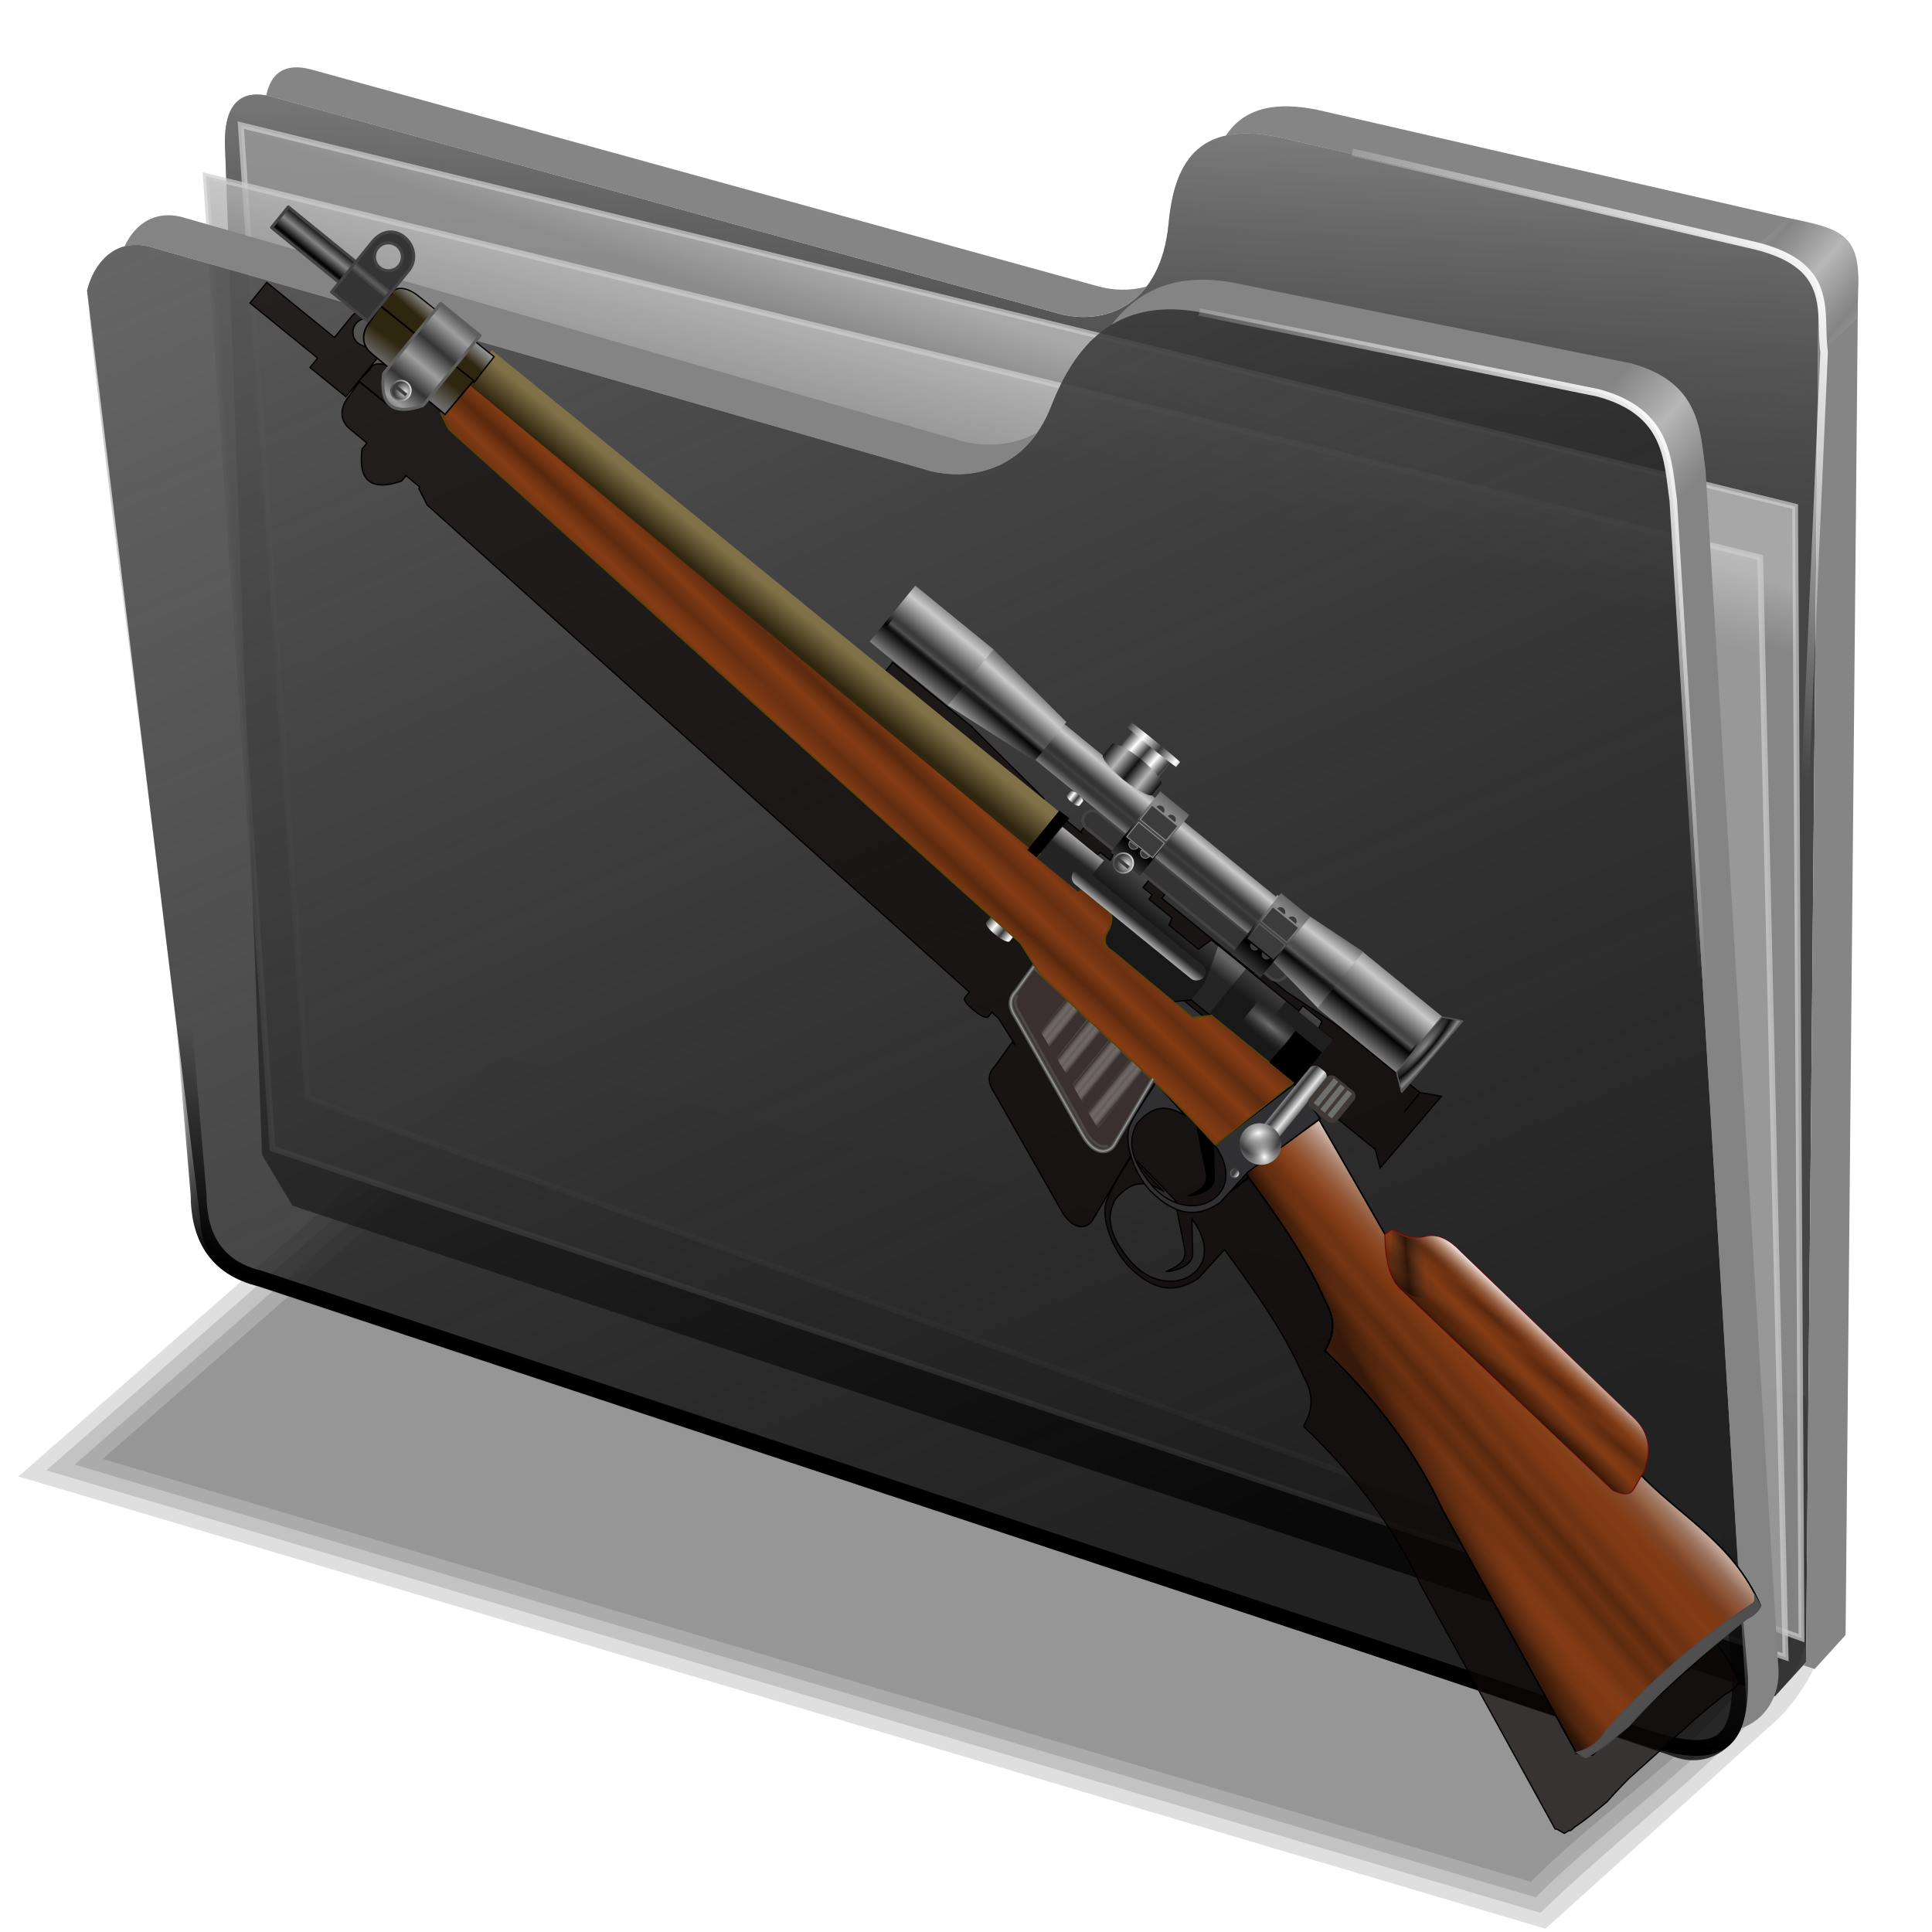 <?xml version="1.0" encoding="UTF-8" standalone="no"?>
<svg xmlns:dc="http://purl.org/dc/elements/1.1/" xmlns:cc="http://creativecommons.org/ns#" xmlns:rdf="http://www.w3.org/1999/02/22-rdf-syntax-ns#" xmlns:svg="http://www.w3.org/2000/svg" xmlns="http://www.w3.org/2000/svg" xmlns:xlink="http://www.w3.org/1999/xlink" xmlns:sodipodi="http://sodipodi.sourceforge.net/DTD/sodipodi-0.dtd" xmlns:inkscape="http://www.inkscape.org/namespaces/inkscape" inkscape:output_extension="org.inkscape.output.svg.inkscape" sodipodi:docname="folder-war-WWII.svg" version="1.0" height="256" width="256" inkscape:version="1.0 (4035a4f, 2020-05-01)" sodipodi:version="0.32" id="svg2">
 <sodipodi:namedview inkscape:document-rotation="0" inkscape:snap-global="false" inkscape:snap-nodes="false" inkscape:object-nodes="false" inkscape:snap-others="false" inkscape:snap-grids="false" inkscape:snap-to-guides="false" inkscape:window-maximized="1" inkscape:current-layer="svg2" inkscape:window-y="0" inkscape:window-x="0" inkscape:cy="128" inkscape:cx="128" inkscape:zoom="3.4414062" showgrid="false" id="base" pagecolor="#ff0000" bordercolor="#666666" borderopacity="1.0" objecttolerance="10.0" gridtolerance="10.0" guidetolerance="10.0" inkscape:pageopacity="0" inkscape:pageshadow="2" inkscape:window-width="1920" inkscape:window-height="1056"/>
 <defs id="defs5">
  <linearGradient id="linearGradient1409" inkscape:collect="always">
   <stop id="stop1405" stop-color="#343434" stop-opacity="1"/>
   <stop id="stop1407" offset="1" stop-color="#9e9e9e" stop-opacity="1"/>
  </linearGradient>
  <linearGradient id="linearGradient1303" inkscape:collect="always">
   <stop id="stop1299" stop-color="#000000" stop-opacity="1"/>
   <stop id="stop1301" offset="1" stop-color="#858585" stop-opacity="1"/>
  </linearGradient>
  <linearGradient id="linearGradient4383" inkscape:collect="always">
   <stop id="stop4385" stop-color="#707070" stop-opacity="1"/>
   <stop id="stop4387" offset="1" stop-color="#242424" stop-opacity="0"/>
  </linearGradient>
  <linearGradient id="linearGradient4374" inkscape:collect="always">
   <stop id="stop4376-6" stop-color="#494949" stop-opacity="1"/>
   <stop id="stop4378" offset="1" stop-color="#181818" stop-opacity="1"/>
  </linearGradient>
  <linearGradient id="linearGradient4325-7" inkscape:collect="always">
   <stop id="stop4327-5" stop-color="#242424" stop-opacity="1"/>
   <stop id="stop4329-3" offset="1" stop-color="#a6a6a6" stop-opacity="1"/>
  </linearGradient>
  <linearGradient id="linearGradient4306" inkscape:collect="always">
   <stop id="stop4308-5" stop-color="#878787" stop-opacity="1"/>
   <stop id="stop4310-6" offset="1" stop-color="#0b0b0b" stop-opacity="1"/>
  </linearGradient>
  <linearGradient inkscape:collect="always" id="linearGradient4300-2">
   <stop id="stop4302-9" stop-color="#6c6c6c" stop-opacity="1"/>
   <stop offset="1" id="stop4304-1" stop-color="#2f260f" stop-opacity="1"/>
  </linearGradient>
  <linearGradient id="linearGradient4288" inkscape:collect="always">
   <stop id="stop4290" stop-color="#969696" stop-opacity="1"/>
   <stop id="stop4292-2" offset="1" stop-color="#2f260f" stop-opacity="1"/>
  </linearGradient>
  <linearGradient id="linearGradient4350-7" inkscape:collect="always">
   <stop id="stop4352-0" stop-color="#807148" stop-opacity="1"/>
   <stop id="stop4354-9" offset="1" stop-color="#2f260f" stop-opacity="1"/>
  </linearGradient>
  <linearGradient id="linearGradient4338" inkscape:collect="always">
   <stop id="stop4340-3" stop-color="#888888" stop-opacity="1"/>
   <stop id="stop4342" offset="1" stop-color="#888888" stop-opacity="0"/>
  </linearGradient>
  <linearGradient id="linearGradient4312-6" inkscape:collect="always">
   <stop id="stop4314-0" stop-color="#3a302f" stop-opacity="1"/>
   <stop id="stop4316" offset="1" stop-color="#d7d7d7" stop-opacity="0.253"/>
  </linearGradient>
  <linearGradient inkscape:collect="always" id="linearGradient4299-6">
   <stop id="stop4301-2" stop-color="#ffffff" stop-opacity="1"/>
   <stop offset="1" id="stop4303-6" stop-color="#843c15" stop-opacity="0"/>
  </linearGradient>
  <linearGradient id="linearGradient4275" inkscape:collect="always">
   <stop id="stop4277-1" stop-color="#000000" stop-opacity="0.522"/>
   <stop id="stop4279" offset="1" stop-color="#843c15" stop-opacity="0"/>
  </linearGradient>
  <linearGradient inkscape:collect="always" id="linearGradient4267">
   <stop id="stop4269" stop-color="#843c15" stop-opacity="0.522"/>
   <stop offset="1" id="stop4271" stop-color="#843c15" stop-opacity="0"/>
  </linearGradient>
  <linearGradient id="linearGradient4244" inkscape:collect="always">
   <stop id="stop4246" stop-color="#000000" stop-opacity="0.596"/>
   <stop id="stop4248" offset="1" stop-color="#343434" stop-opacity="0"/>
  </linearGradient>
  <linearGradient inkscape:collect="always" id="linearGradient4394">
   <stop id="stop4396" stop-color="#52250d" stop-opacity="1"/>
   <stop offset="1" id="stop4398" stop-color="#843c15" stop-opacity="1"/>
  </linearGradient>
  <linearGradient id="linearGradient4382" inkscape:collect="always">
   <stop id="stop4384-8" stop-color="#843c15" stop-opacity="0.522"/>
   <stop id="stop4386-7" offset="1" stop-color="#843c15" stop-opacity="0.079"/>
  </linearGradient>
  <linearGradient id="linearGradient4355" inkscape:collect="always">
   <stop id="stop4357" stop-color="#e7e7e7" stop-opacity="0.281"/>
   <stop id="stop4359" offset="1" stop-color="#a9a9a9" stop-opacity="0"/>
  </linearGradient>
  <linearGradient id="linearGradient4337" inkscape:collect="always">
   <stop id="stop4339" stop-color="#b7b7b7" stop-opacity="1"/>
   <stop id="stop4341" offset="1" stop-color="#131313" stop-opacity="1"/>
  </linearGradient>
  <linearGradient id="linearGradient4321" inkscape:collect="always">
   <stop id="stop4323-9" stop-color="#e1e1e1" stop-opacity="1"/>
   <stop id="stop4325" offset="1" stop-color="#3c3c3c" stop-opacity="1"/>
  </linearGradient>
  <linearGradient inkscape:collect="always" id="linearGradient4266">
   <stop id="stop4268" stop-color="#8b8b8b" stop-opacity="1"/>
   <stop offset="1" id="stop4270" stop-color="#000000" stop-opacity="1"/>
  </linearGradient>
  <linearGradient id="linearGradient4212" inkscape:collect="always">
   <stop id="stop4214" stop-color="#cacaca" stop-opacity="1"/>
   <stop id="stop4216" offset="1" stop-color="#000000" stop-opacity="1"/>
  </linearGradient>
  <linearGradient id="linearGradient4202" inkscape:collect="always">
   <stop id="stop4204" stop-color="#252525" stop-opacity="1"/>
   <stop id="stop4206" offset="1" stop-color="#666666" stop-opacity="1"/>
  </linearGradient>
  <linearGradient id="linearGradient4194" inkscape:collect="always">
   <stop id="stop4196" stop-color="#cacaca" stop-opacity="1"/>
   <stop id="stop4198" offset="1" stop-color="#3d3d3d" stop-opacity="1"/>
  </linearGradient>
  <linearGradient id="linearGradient4168" inkscape:collect="always">
   <stop id="stop4170" stop-color="#e5e5e5" stop-opacity="1"/>
   <stop id="stop4172" offset="1" stop-color="#383838" stop-opacity="1"/>
  </linearGradient>
  <linearGradient inkscape:collect="always" id="linearGradient4160">
   <stop id="stop4162" stop-color="#ffffff" stop-opacity="1"/>
   <stop offset="1" id="stop4164" stop-color="#383838" stop-opacity="0"/>
  </linearGradient>
  <linearGradient id="linearGradient4148" inkscape:collect="always">
   <stop id="stop4150" stop-color="#ffffff" stop-opacity="1"/>
   <stop id="stop4152" offset="1" stop-color="#383838" stop-opacity="1"/>
  </linearGradient>
  <radialGradient spreadMethod="reflect" gradientUnits="userSpaceOnUse" gradientTransform="matrix(0.413,0,0,0.402,-288.377,244.101)" r="16.798" fy="224.61" fx="541.81" cy="224.61" cx="541.81" id="radialGradient4154" xlink:href="#linearGradient4148" inkscape:collect="always"/>
  <radialGradient r="16.798" fy="219.12" fx="557.7" cy="219.12" cx="557.7" spreadMethod="reflect" gradientTransform="matrix(-0.371,0.286,-0.246,-0.319,190.125,249.35)" gradientUnits="userSpaceOnUse" id="radialGradient4158" xlink:href="#linearGradient4160" inkscape:collect="always"/>
  <linearGradient gradientTransform="matrix(0.413,0,0,0.413,-288.377,241.665)" spreadMethod="reflect" gradientUnits="userSpaceOnUse" y2="190.47" x2="539.66" y1="190.47" x1="532.76" id="linearGradient4174" xlink:href="#linearGradient4168" inkscape:collect="always"/>
  <linearGradient gradientTransform="matrix(0.413,0,0,0.413,-288.377,241.665)" gradientUnits="userSpaceOnUse" y2="259.24" x2="536.89" y1="259.15" x1="534.04" id="linearGradient4200" xlink:href="#linearGradient4194" inkscape:collect="always"/>
  <linearGradient gradientTransform="matrix(0.413,0,0,0.413,-288.377,241.665)" gradientUnits="userSpaceOnUse" y2="261.43" x2="540.06" y1="256.65" x1="533.67" id="linearGradient4208" xlink:href="#linearGradient4202" inkscape:collect="always"/>
  <linearGradient gradientTransform="translate(-13.008,-117.886)" spreadMethod="reflect" gradientUnits="userSpaceOnUse" y2="108.15" x2="530.6" y1="79.7" x1="530.6" id="linearGradient4218" xlink:href="#linearGradient4212" inkscape:collect="always"/>
  <linearGradient gradientTransform="translate(64.293,-118.179)" y2="108.15" x2="530.6" y1="84.44" x1="531.47" spreadMethod="reflect" gradientUnits="userSpaceOnUse" id="linearGradient4222" xlink:href="#linearGradient4212" inkscape:collect="always"/>
  <linearGradient gradientTransform="matrix(2.683,0,0,0.638,-681.915,-82.896)" y2="108.15" x2="530.6" y1="79.7" x1="530.6" spreadMethod="reflect" gradientUnits="userSpaceOnUse" id="linearGradient4227" xlink:href="#linearGradient4212" inkscape:collect="always"/>
  <linearGradient gradientTransform="translate(-1480.111,-118.617)" y2="108.15" x2="530.6" y1="79.7" x1="530.6" spreadMethod="reflect" gradientUnits="userSpaceOnUse" id="linearGradient4233" xlink:href="#linearGradient4212" inkscape:collect="always"/>
  <linearGradient y2="108.15" x2="530.6" y1="84.44" x1="531.47" spreadMethod="reflect" gradientTransform="matrix(-1,0,0,1,1403.664,-118.625)" gradientUnits="userSpaceOnUse" id="linearGradient4235" xlink:href="#linearGradient4212" inkscape:collect="always"/>
  <linearGradient spreadMethod="reflect" gradientUnits="userSpaceOnUse" y2="118.72" x2="626.14" y1="83.21" x1="625.28" id="linearGradient4264" xlink:href="#linearGradient4266" inkscape:collect="always"/>
  <linearGradient spreadMethod="reflect" gradientUnits="userSpaceOnUse" y2="16.16" x2="626.72" y1="-8.551" x1="600.84" id="linearGradient4319-2" xlink:href="#linearGradient4168" inkscape:collect="always"/>
  <radialGradient gradientTransform="matrix(1,0,0,1,-7.3395215e-4,0)" gradientUnits="userSpaceOnUse" r="15.781" fy="-0.028" fx="607.24" cy="-0.028" cx="607.24" id="radialGradient4327" xlink:href="#linearGradient4321" inkscape:collect="always"/>
  <linearGradient gradientTransform="matrix(0.413,0,0,0.413,-288.377,241.665)" spreadMethod="reflect" gradientUnits="userSpaceOnUse" y2="71.989" x2="790.34" y1="71.989" x1="778.41" id="linearGradient4343" xlink:href="#linearGradient4337" inkscape:collect="always"/>
  <linearGradient gradientTransform="matrix(0.413,0,0,0.413,-288.377,241.665)" spreadMethod="reflect" gradientUnits="userSpaceOnUse" y2="105.68" x2="714.58" y1="100.54" x1="714.58" id="linearGradient4361" xlink:href="#linearGradient4355" inkscape:collect="always"/>
  <linearGradient gradientTransform="matrix(0.32,-0.261,0.261,0.32,-71.179,369.455)" spreadMethod="reflect" gradientUnits="userSpaceOnUse" y2="272.82" x2="102.03" y1="282" x1="103.68" id="linearGradient4388" xlink:href="#linearGradient4267" inkscape:collect="always"/>
  <linearGradient gradientTransform="matrix(0.32,-0.261,0.261,0.32,-71.179,369.455)" y2="290.75" x2="106.85" y1="334.5" x1="114.62" spreadMethod="reflect" gradientUnits="userSpaceOnUse" id="linearGradient4392" xlink:href="#linearGradient4394" inkscape:collect="always"/>
  <linearGradient gradientTransform="matrix(0.32,-0.261,0.261,0.32,-71.179,369.455)" spreadMethod="reflect" gradientUnits="userSpaceOnUse" y2="213.45" x2="265.95" y1="226.14" x1="267.35" id="linearGradient4408" xlink:href="#linearGradient4394" inkscape:collect="always"/>
  <linearGradient gradientTransform="matrix(0.32,-0.261,0.261,0.32,-71.179,369.455)" y2="231.38" x2="269.01" y1="240.13" x1="267.79" spreadMethod="reflect" gradientUnits="userSpaceOnUse" id="linearGradient4412" xlink:href="#linearGradient4382" inkscape:collect="always"/>
  <linearGradient gradientTransform="matrix(0.413,0,0,0.413,-288.377,241.665)" spreadMethod="reflect" gradientUnits="userSpaceOnUse" y2="58.54" x2="790.55" y1="58.978" x1="781.36" id="linearGradient4240" xlink:href="#linearGradient4148" inkscape:collect="always"/>
  <linearGradient gradientTransform="matrix(0.32,-0.261,0.261,0.32,-71.179,369.455)" spreadMethod="reflect" gradientUnits="userSpaceOnUse" y2="239.5" x2="403.56" y1="229.43" x1="393.2" id="linearGradient4250" xlink:href="#linearGradient4244" inkscape:collect="always"/>
  <linearGradient gradientTransform="matrix(0.254,-0.207,0.261,0.321,-34.624,338.907)" spreadMethod="reflect" gradientUnits="userSpaceOnUse" y2="189.62" x2="1083.69" y1="203.62" x1="1084.5" id="linearGradient4258" xlink:href="#linearGradient4394" inkscape:collect="always"/>
  <linearGradient gradientTransform="matrix(0.253,-0.206,0.261,0.321,-34.135,338.541)" y2="174.75" x2="1080.63" y1="197.95" x1="1080.34" spreadMethod="reflect" gradientUnits="userSpaceOnUse" id="linearGradient4262" xlink:href="#linearGradient4382" inkscape:collect="always"/>
  <linearGradient gradientTransform="matrix(0.32,-0.261,0.261,0.32,-71.179,369.455)" y2="353.75" x2="180.34" y1="382.19" x1="191.18" spreadMethod="pad" gradientUnits="userSpaceOnUse" id="linearGradient4273-0" xlink:href="#linearGradient4275" inkscape:collect="always"/>
  <linearGradient gradientTransform="matrix(0.32,-0.261,0.261,0.32,-71.179,369.455)" y2="239.26" x2="268.14" y1="257.2" x1="269.54" spreadMethod="pad" gradientUnits="userSpaceOnUse" id="linearGradient4283" xlink:href="#linearGradient4275" inkscape:collect="always"/>
  <linearGradient gradientTransform="matrix(0.32,-0.261,0.261,0.32,-71.179,369.455)" y2="281.13" x2="162.85" y1="223.82" x1="155.74" spreadMethod="pad" gradientUnits="userSpaceOnUse" id="linearGradient4287-2" xlink:href="#linearGradient4299-6" inkscape:collect="always"/>
  <linearGradient gradientTransform="matrix(0.32,-0.261,0.261,0.32,-71.179,369.455)" y2="223.51" x2="266.39" y1="202.51" x1="265.17" spreadMethod="pad" gradientUnits="userSpaceOnUse" id="linearGradient4297-3" xlink:href="#linearGradient4299-6" inkscape:collect="always"/>
  <linearGradient gradientTransform="translate(-1.882,1.075)" spreadMethod="reflect" gradientUnits="userSpaceOnUse" y2="266.24" x2="647.58" y1="266.24" x1="641.4" id="linearGradient4318" xlink:href="#linearGradient4312-6" inkscape:collect="always"/>
  <linearGradient y2="266.24" x2="647.58" y1="266.24" x1="641.4" spreadMethod="reflect" gradientTransform="translate(19.355,-3.495)" gradientUnits="userSpaceOnUse" id="linearGradient4322-7" xlink:href="#linearGradient4312-6" inkscape:collect="always"/>
  <linearGradient y2="266.24" x2="647.58" y1="266.24" x1="641.4" spreadMethod="reflect" gradientTransform="translate(41.667,-9.14)" gradientUnits="userSpaceOnUse" id="linearGradient4326" xlink:href="#linearGradient4312-6" inkscape:collect="always"/>
  <linearGradient y2="266.24" x2="647.58" y1="266.24" x1="641.4" spreadMethod="reflect" gradientTransform="translate(64.247,-15.86)" gradientUnits="userSpaceOnUse" id="linearGradient4330" xlink:href="#linearGradient4312-6" inkscape:collect="always"/>
  <linearGradient gradientUnits="userSpaceOnUse" y2="115.37" x2="627.63" y1="86.34" x1="630.04" id="linearGradient4344" xlink:href="#linearGradient4338" inkscape:collect="always"/>
  <linearGradient gradientUnits="userSpaceOnUse" y2="113.95" x2="629.26" y1="84.11" x1="629.25" id="linearGradient4346" xlink:href="#linearGradient4338" inkscape:collect="always"/>
  <linearGradient gradientTransform="matrix(0.231,-0.188,0.261,0.32,1.172,310.591)" gradientUnits="userSpaceOnUse" y2="161.95" x2="1247.13" y1="137.82" x1="1247.13" id="linearGradient4356-5" xlink:href="#linearGradient4350-7" inkscape:collect="always"/>
  <linearGradient gradientTransform="matrix(0.32,-0.261,0.261,0.32,-140.145,427.336)" gradientUnits="userSpaceOnUse" y2="145.57" x2="1622.39" y1="131.78" x1="1621.9" id="linearGradient4294-9" xlink:href="#linearGradient4288" inkscape:collect="always"/>
  <linearGradient gradientTransform="matrix(0.314,-0.255,-0.355,-0.436,-34.241,535.524)" y2="145.57" x2="1622.39" y1="131.78" x1="1621.9" gradientUnits="userSpaceOnUse" id="linearGradient4298" xlink:href="#linearGradient4300-2" inkscape:collect="always"/>
  <radialGradient r="15.781" fy="-0.028" fx="607.24" cy="-0.028" cx="607.24" gradientTransform="matrix(1,0,0,1,-7.3395215e-4,0)" gradientUnits="userSpaceOnUse" id="radialGradient4315" xlink:href="#linearGradient4321" inkscape:collect="always"/>
  <radialGradient spreadMethod="reflect" gradientUnits="userSpaceOnUse" gradientTransform="matrix(0.299,-0.263,1.291,1.467,-159.649,259.532)" r="7.737" fy="96.06" fx="483.89" cy="96.34" cx="487.44" id="radialGradient4312" xlink:href="#linearGradient4306" inkscape:collect="always"/>
  <linearGradient gradientTransform="matrix(0.413,0,0,0.413,-288.377,241.665)" gradientUnits="userSpaceOnUse" y2="165.52" x2="709.25" y1="158.01" x1="709.25" id="linearGradient4331-2" xlink:href="#linearGradient4325-7" inkscape:collect="always"/>
  <linearGradient gradientTransform="matrix(0.32,-0.261,0.261,0.32,-71.179,369.455)" gradientUnits="userSpaceOnUse" y2="137.92" x2="639.31" y1="152.08" x1="639.31" id="linearGradient4339" xlink:href="#linearGradient4202" inkscape:collect="always"/>
  <linearGradient gradientTransform="matrix(0.413,0,0,0.413,-288.377,241.665)" gradientUnits="userSpaceOnUse" y2="138.21" x2="784.39" y1="150.92" x1="783.82" id="linearGradient4351" xlink:href="#linearGradient4325-7" inkscape:collect="always"/>
  <linearGradient gradientTransform="matrix(0.413,0,0,0.413,-288.865,236.918)" spreadMethod="reflect" gradientUnits="userSpaceOnUse" y2="239.36" x2="804.05" y1="239.36" x1="796.82" id="linearGradient4364" xlink:href="#linearGradient4148" inkscape:collect="always"/>
  <linearGradient gradientTransform="matrix(0.225,0,0,0.279,-132.075,222.651)" y2="239.36" x2="804.05" y1="239.36" x1="796.82" spreadMethod="reflect" gradientUnits="userSpaceOnUse" id="linearGradient4368" xlink:href="#linearGradient4148" inkscape:collect="always"/>
  <linearGradient gradientTransform="matrix(0.868,0,0,0.413,-650.177,160.754)" y2="239.36" x2="804.05" y1="239.36" x1="796.82" spreadMethod="reflect" gradientUnits="userSpaceOnUse" id="linearGradient4372-8" xlink:href="#linearGradient4148" inkscape:collect="always"/>
  <linearGradient gradientTransform="matrix(0.32,-0.261,0.261,0.32,-71.179,369.455)" gradientUnits="userSpaceOnUse" y2="153.05" x2="687.88" y1="128.19" x1="687.88" id="linearGradient4380" xlink:href="#linearGradient4374" inkscape:collect="always"/>
  <radialGradient gradientUnits="userSpaceOnUse" gradientTransform="matrix(1.507,0.007,-0.001,0.282,-922.343,257.937)" r="18.208" fy="156.22" fx="581.47" cy="156.22" cx="581.47" id="radialGradient4389-9" xlink:href="#linearGradient4383" inkscape:collect="always"/>
  <linearGradient spreadMethod="reflect" gradientUnits="userSpaceOnUse" y2="304.52" x2="340.96" y1="308.19" x1="340.95" id="linearGradient1305" xlink:href="#linearGradient1303" inkscape:collect="always"/>
  <linearGradient spreadMethod="reflect" gradientUnits="userSpaceOnUse" y2="59.714" x2="422.79" y1="54.36" x1="418.23" id="linearGradient1411" xlink:href="#linearGradient1409" inkscape:collect="always"/>
  <filter height="1.047" y="-0.024" width="1.049" x="-0.024" id="filter1798" inkscape:collect="always" color-interpolation-filters="sRGB">
   <feGaussianBlur id="feGaussianBlur1800" stdDeviation="4.754" inkscape:collect="always"/>
  </filter>
  <linearGradient spreadMethod="reflect" y2="118.72" x2="626.14" y1="83.21" x1="625.28" gradientUnits="userSpaceOnUse" id="linearGradient1822" xlink:href="#linearGradient4266" inkscape:collect="always"/>
  <linearGradient spreadMethod="reflect" y2="16.16" x2="626.72" y1="-8.551" x1="600.84" gradientUnits="userSpaceOnUse" id="linearGradient1824" xlink:href="#linearGradient4168" inkscape:collect="always"/>
  <linearGradient inkscape:collect="always" id="linearGradient858">
   <stop id="stop854" stop-color="#ffffff" stop-opacity="1"/>
   <stop offset="1" id="stop856" stop-color="#ffffff" stop-opacity="0"/>
  </linearGradient>
  <linearGradient inkscape:collect="always" id="linearGradient855">
   <stop id="stop851" stop-color="#000000" stop-opacity="1"/>
   <stop offset="1" id="stop853" stop-color="#000000" stop-opacity="0"/>
  </linearGradient>
  <linearGradient inkscape:collect="always" id="linearGradient4223">
   <stop id="stop4225" stop-color="#bebebe" stop-opacity="0.803"/>
   <stop offset="1" id="stop4227" stop-color="#9f9f9f" stop-opacity="0.732"/>
  </linearGradient>
  <linearGradient inkscape:collect="always" id="linearGradient4211">
   <stop id="stop4213" stop-color="#9f9f9f" stop-opacity="0.634"/>
   <stop offset="1" id="stop4215" stop-color="#696969" stop-opacity="0"/>
  </linearGradient>
  <linearGradient inkscape:collect="always" id="linearGradient4171">
   <stop id="stop4173" stop-color="#848484" stop-opacity="0.623"/>
   <stop offset="1" id="stop4175" stop-color="#cdcdcd" stop-opacity="0.698"/>
  </linearGradient>
  <linearGradient inkscape:collect="always" id="linearGradient4142">
   <stop id="stop4144" stop-color="#909090" stop-opacity="0.519"/>
   <stop offset="1" id="stop4146" stop-color="#696969" stop-opacity="0"/>
  </linearGradient>
  <linearGradient inkscape:collect="always" xlink:href="#linearGradient4142" id="linearGradient4148-6" x1="165.74" y1="63.25" x2="278.75" y2="324.36" gradientUnits="userSpaceOnUse" gradientTransform="matrix(0.771,0,0,0.771,-80.822,-34.562)"/>
  <linearGradient inkscape:collect="always" xlink:href="#linearGradient4171" id="linearGradient4177" x1="379.78" y1="106.85" x2="387.93" y2="114.16" gradientUnits="userSpaceOnUse" spreadMethod="reflect" gradientTransform="matrix(0.771,0,0,0.771,-80.822,-34.562)"/>
  <linearGradient inkscape:collect="always" xlink:href="#linearGradient4171" id="linearGradient4207" gradientUnits="userSpaceOnUse" spreadMethod="reflect" x1="381.27" y1="108.46" x2="387.93" y2="114.16" gradientTransform="matrix(0.771,0,0,0.771,-60.159,-54.897)"/>
  <linearGradient inkscape:collect="always" xlink:href="#linearGradient4211" id="linearGradient4217" x1="284.7" y1="61.711" x2="281.1" y2="125.1" gradientUnits="userSpaceOnUse" gradientTransform="matrix(0.771,0,0,0.771,-80.822,-34.562)"/>
  <linearGradient inkscape:collect="always" xlink:href="#linearGradient4223" id="linearGradient4229" x1="259.02" y1="93.26" x2="255.7" y2="103.09" gradientUnits="userSpaceOnUse" gradientTransform="matrix(0.771,0,0,0.771,-80.822,-34.562)"/>
  <linearGradient inkscape:collect="always" xlink:href="#linearGradient4223" id="linearGradient4237" x1="262.84" y1="102.54" x2="258.99" y2="117.29" gradientUnits="userSpaceOnUse" gradientTransform="matrix(0.771,0,0,0.771,-80.822,-34.562)"/>
  <filter inkscape:collect="always" id="filter890" x="-0.009" width="1.019" y="-0.017" height="1.033" color-interpolation-filters="sRGB">
   <feGaussianBlur inkscape:collect="always" stdDeviation="0.912" id="feGaussianBlur892"/>
  </filter>
  <linearGradient inkscape:collect="always" xlink:href="#linearGradient855" id="linearGradient857" x1="111.98" y1="193.78" x2="120.8" y2="166.74" gradientUnits="userSpaceOnUse"/>
  <linearGradient inkscape:collect="always" xlink:href="#linearGradient858" id="linearGradient860" x1="221.88" y1="54.649" x2="185.76" y2="86.1" gradientUnits="userSpaceOnUse"/>
  <linearGradient inkscape:collect="always" xlink:href="#linearGradient858" id="linearGradient864" gradientUnits="userSpaceOnUse" x1="221.88" y1="54.649" x2="185.76" y2="86.1" gradientTransform="translate(19.986,-19.692)"/>
 </defs>
 <g transform="translate(2.797,1.611)" id="g1471">
  <g id="g888" transform="matrix(1.027,0,0,0.879,269.102,48.788)" fill="#000000" filter="url(#filter890)" fill-opacity="0.128">
   <path transform="matrix(0.771,0,0,0.771,-337.336,-64.706)" sodipodi:nodetypes="ccccccc" inkscape:connector-curvature="0" id="path4150" d="m 177.778,215.833 -80.556,82.407 255.556,88.426 38.75,-40.871 c 4.258,-4.694 8.46,-13.445 8.353,-19.275 L 396.296,282.5 Z" stroke-opacity="1" fill="#000000" fill-rule="evenodd" stroke="none" stroke-linejoin="miter" fill-opacity="0.128" stroke-linecap="butt" stroke-width="1"/>
   <path inkscape:connector-curvature="0" id="path866" d="m -258.764,164.311 c 64.255,22.232 128.509,44.465 192.764,66.697 10.705,-12.112 23.27,-22.698 32.627,-35.883 4.915,-9.972 -0.001,-21.201 0.335,-31.664 1.366,-7.805 -3.024,-10.975 -10.29,-11.828 -52.134,-15.904 -104.268,-31.809 -156.402,-47.713 -19.678,20.13 -39.355,40.26 -59.033,60.391 z" stroke-opacity="1" fill="#000000" fill-rule="evenodd" stroke="none" stroke-linejoin="miter" fill-opacity="0.128" stroke-linecap="butt" stroke-width="0.771"/>
   <path inkscape:connector-curvature="0" id="path872" d="m -255.127,163.451 c 62.839,21.743 125.677,43.486 188.516,65.229 10.662,-12.456 24.483,-22.557 32.463,-37.084 2.693,-10.924 -1.823,-22.004 -0.961,-33.021 -3.239,-6.392 -11.866,-4.613 -17.481,-7.675 -48.854,-14.903 -97.708,-29.806 -146.562,-44.709 -18.658,19.087 -37.316,38.174 -55.975,57.262 z" stroke-opacity="1" fill="#000000" fill-rule="evenodd" stroke="none" stroke-linejoin="miter" fill-opacity="0.128" stroke-linecap="butt" stroke-width="0.771"/>
   <path inkscape:connector-curvature="0" id="path878" d="m -251.49,162.592 c 61.417,21.251 122.835,42.503 184.252,63.754 10.443,-12.378 24.92,-21.976 31.529,-37.156 1.394,-10.184 -1.707,-20.397 -1.752,-30.529 -5.315,-5.07 -13.441,-3.587 -19.716,-7.07 -47.133,-14.377 -94.265,-28.754 -141.398,-43.131 -17.639,18.044 -35.277,36.089 -52.916,54.133 z" stroke-opacity="1" fill="#000000" fill-rule="evenodd" stroke="none" stroke-linejoin="miter" fill-opacity="0.128" stroke-linecap="butt" stroke-width="0.771"/>
  </g>
  <path d="M 31.924,151.407 27.004,17.342 c -0.041,-4.962 1.926,-7.258 6.15,-6.15 L 137.29,39.891 c 6.264,1.793 13.727,-0.976 14.759,-11.89 0.721,-7.626 3.6,-13.619 14.349,-11.48 l 66.007,15.169 c 4.942,1.165 6.026,3.428 5.74,9.02 l -1.64,177.933 -4.1,4.51 -196.444,-65.008 z" id="path4198" inkscape:connector-curvature="0" sodipodi:nodetypes="ccccsccccccc" stroke-opacity="1" fill="#000000" fill-rule="evenodd" stroke="none" stroke-linejoin="miter" fill-opacity="0.73" stroke-linecap="butt" stroke-width="0.771"/>
  <path sodipodi:nodetypes="ccccsccccccc" inkscape:connector-curvature="0" id="path4209" d="M 31.924,151.407 27.004,17.342 c -0.041,-4.962 1.926,-7.258 6.15,-6.15 L 137.29,39.891 c 6.264,1.793 13.727,-0.976 14.759,-11.89 0.721,-7.626 3.6,-13.619 14.349,-11.48 l 66.007,15.169 c 4.942,1.165 6.026,3.428 5.74,9.02 l -1.64,177.933 -4.1,4.51 -196.444,-65.008 z" stroke-opacity="1" fill="url(#linearGradient4217)" fill-rule="evenodd" stroke="none" stroke-linejoin="miter" fill-opacity="1" stroke-linecap="butt" stroke-width="0.771"/>
  <path inkscape:connector-curvature="0" id="path4221" d="M 29.108,14.97 235.068,65.512 235.91,215.454 37.953,143.853 Z" sodipodi:nodetypes="ccccc" stroke-opacity="0.705" fill="url(#linearGradient4229)" fill-rule="evenodd" stroke="#cecece" stroke-linejoin="miter" fill-opacity="1" stroke-linecap="butt" stroke-width="0.771"/>
  <path d="M 24.475,21.709 230.435,72.251 233.804,217.981 33.319,150.592 Z" id="path4219" inkscape:connector-curvature="0" stroke-opacity="0.705" fill="url(#linearGradient4237)" fill-rule="evenodd" stroke="#cecece" stroke-linejoin="miter" fill-opacity="1" stroke-linecap="butt" stroke-width="0.771"/>
  <path d="M 8.744,36.877 C 9.617,33.377 12.317,29.914 16.982,31.061 L 120.435,60.785 c 4.996,1.261 12.612,0.256 16.058,-8.564 3.09,-7.909 8.381,-14.475 19.626,-12.489 l 52.812,10.705 c 9.445,2.536 9.224,9.003 9.991,14.274 l 9.635,158.436 c 0.501,5.737 -4.432,10.184 -9.991,7.85 L 30.868,167.837 c -3.794,-1.202 -6.891,-2.387 -7.137,-7.85 z" id="path4138-7" inkscape:connector-curvature="0" sodipodi:nodetypes="cccscccccccc" stroke-opacity="1" fill="#000000" fill-rule="evenodd" stroke="none" stroke-linejoin="miter" fill-opacity="0.77" stroke-linecap="butt" stroke-width="0.771"/>
  <path sodipodi:nodetypes="cccsccccccsc" inkscape:connector-curvature="0" id="path4140-5" d="M 8.744,36.877 C 9.617,33.377 12.317,29.914 16.982,31.061 L 120.435,60.785 c 4.996,1.261 12.612,0.256 16.058,-8.564 3.09,-7.909 8.381,-14.475 19.626,-12.489 l 52.812,10.705 c 9.445,2.536 9.224,9.003 9.991,14.274 l 9.635,158.436 c 0.501,5.737 -4.432,10.184 -9.991,7.85 L 31.137,168.851 c -4.722,-3.422 -8.129,-7.014 -8.633,-13.847 C 20.225,124.097 11.401,65.991 8.744,36.877 Z" stroke-opacity="1" fill="url(#linearGradient4148-6)" fill-rule="evenodd" stroke="none" stroke-linejoin="miter" fill-opacity="1" stroke-linecap="butt" stroke-width="0.771"/>
  <path inkscape:connector-curvature="0" d="m 19.607,26.913 c -2.88,-0.046 -4.834,1.83 -5.906,4.126 0.96,-0.255 2.05,-0.28 3.28,0.023 L 120.435,60.785 c 4.238,1.07 10.361,0.507 14.225,-5.073 -3.319,1.839 -7.065,1.875 -9.943,1.149 L 21.264,27.136 c -0.583,-0.143 -1.135,-0.215 -1.657,-0.223 z m 136.848,8.536 c -5.478,0.022 -9.244,2.43 -11.957,5.964 2.95,-1.787 6.72,-2.547 11.622,-1.682 l 52.811,10.705 c 9.445,2.536 9.224,9.004 9.991,14.274 l 9.635,158.436 c 0.135,1.548 -0.136,2.995 -0.697,4.247 3.157,-0.993 5.319,-4.282 4.98,-8.171 L 223.205,60.785 C 222.437,55.514 222.658,49.048 213.214,46.512 L 160.401,35.807 c -1.406,-0.248 -2.719,-0.363 -3.946,-0.358 z" id="path4164" stroke-opacity="1" fill="#848484" fill-rule="evenodd" stroke="none" stroke-linejoin="miter" fill-opacity="1" stroke-linecap="butt" stroke-width="0.771"/>
  <path id="path4169" d="m 208.931,50.437 c 9.445,2.536 9.224,9.004 9.991,14.274 1.683,-1.586 2.416,-2.091 4.283,-3.926 -0.768,-5.27 -0.547,-11.737 -9.991,-14.273 -1.848,1.763 -2.306,2.157 -4.283,3.925 z" inkscape:connector-curvature="0" sodipodi:nodetypes="ccccc" stroke-opacity="1" fill="url(#linearGradient4177)" fill-rule="evenodd" stroke="none" stroke-linejoin="miter" fill-opacity="1" stroke-linecap="butt" stroke-width="0.771"/>
  <path inkscape:connector-curvature="0" d="m 36.261,7.316 c -2.061,0.087 -3.297,1.389 -3.777,3.729 0.217,0.04 0.439,0.087 0.67,0.148 L 137.29,39.891 c 4.171,1.194 8.872,0.36 11.854,-3.55 -2.136,0.618 -4.441,0.561 -6.606,-0.059 L 38.402,7.585 C 37.61,7.377 36.896,7.289 36.261,7.316 Z M 167.973,12.481 c -4.161,-0.098 -6.734,1.428 -8.335,3.881 1.809,-0.4 4.029,-0.383 6.761,0.161 l 66.008,15.169 c 4.942,1.165 6.026,3.429 5.74,9.02 l -1.641,177.932 -0.366,0.402 1.514,0.501 4.099,-4.51 1.641,-177.934 c 0.286,-5.592 -0.798,-7.854 -5.74,-9.019 L 171.646,12.914 c -1.344,-0.267 -2.564,-0.408 -3.673,-0.434 z" id="path4200" stroke-opacity="1" fill="#858585" fill-rule="evenodd" stroke="none" stroke-linejoin="miter" fill-opacity="1" stroke-linecap="butt" stroke-width="0.771"/>
  <path sodipodi:nodetypes="ccccc" inkscape:connector-curvature="0" d="m 229.894,31.062 c 9.559,2.21 8.26,3.842 8.25,14.234 1.683,-1.586 3.277,-2.892 5.144,-4.727 0.374,-9.355 0.774,-11.557 -9.171,-13.292 -1.848,1.763 -2.246,2.017 -4.223,3.784 z" id="path4205" stroke-opacity="1" fill="url(#linearGradient4207)" fill-rule="evenodd" stroke="none" stroke-linejoin="miter" fill-opacity="1" stroke-linecap="butt" stroke-width="0.771"/>
  <path sodipodi:nodetypes="cccccc" inkscape:connector-curvature="0" id="path858" d="m 225.727,196.335 2.057,24.395 c 0.029,8.346 -2.087,11.738 -14.108,7.348 L 31.743,167.825 c -6.229,-1.476 -8.207,-5.92 -8.23,-11.169 l -2.057,-24.101" stroke-dasharray="none" stroke-opacity="1" fill="none" stroke="url(#linearGradient857)" stroke-linejoin="miter" fill-opacity="1" stroke-linecap="butt" stroke-width="2.1" stroke-miterlimit="4"/>
  <path d="m 156.119,39.732 52.812,10.705 c 9.445,2.536 9.224,9.003 9.991,14.274 l 4.07,66.933" id="path851" inkscape:connector-curvature="0" sodipodi:nodetypes="cccc" stroke-dasharray="none" stroke-opacity="1" fill="none" fill-rule="evenodd" stroke="url(#linearGradient860)" stroke-linejoin="miter" fill-opacity="1" stroke-linecap="butt" stroke-width="1" stroke-miterlimit="4"/>
  <path sodipodi:nodetypes="cccc" inkscape:connector-curvature="0" id="path862" d="m 176.399,18.57 52.518,12.175 c 11.796,2.536 9.224,9.003 9.991,14.274 l -2.984,67.815" stroke-dasharray="none" stroke-opacity="1" fill="none" fill-rule="evenodd" stroke="url(#linearGradient864)" stroke-linejoin="miter" fill-opacity="1" stroke-linecap="butt" stroke-width="1" stroke-miterlimit="4"/>
 </g>
 <g transform="matrix(-0.458,0,0,0.458,246.913,21.225)" id="g1820">
  <path transform="matrix(0.925,0,0,0.925,20.989,7.588)" inkscape:connector-curvature="0" id="path1413" d="m 476.697,30.028 -21.17,17.223 -4.941,-6.074 c -3.243,-4.125 -7.272,-3.936 -10,-1.84 -3.092,2.376 -4.513,7.201 -1.229,10.975 l 8.539,10.496 4.041,4.967 11.229,-9.137 -2.396,-2.943 21.17,-17.225 z m -28.801,30.779 -3.512,-3.566 c -0.699,-2.385 -4.485,-2.395 -8.15,0.514 l -5.557,4.449 -1.615,-1.986 -12.334,10.033 1.539,1.893 -4.479,3.586 -0.727,-0.893 -177.326,144.27 -0.133,-0.164 -2.871,2.334 2.168,2.852 -0.096,0.072 -0.223,-0.273 -8.107,6.596 -2.799,2.123 -0.984,-0.711 -3.09,2.512 -0.748,-1.67 0.764,-0.621 -0.867,-1.064 8.332,-6.779 c 1.326,-1.079 1.526,-3.014 0.447,-4.34 -0.897,-1.103 -2.386,-1.413 -3.625,-0.869 l 4.201,-3.418 c -0.028,0.144 -0.014,0.265 0.055,0.35 l 1.018,1.25 c 0.282,0.346 1.317,-0.034 2.322,-0.852 l 0.352,-0.287 c 1.005,-0.818 1.588,-1.753 1.307,-2.1 l -1.018,-1.25 c -0.069,-0.084 -0.183,-0.123 -0.33,-0.125 l 11.445,-9.312 0.227,0.279 26.809,-17.064 0.037,0.045 24.852,-20.219 -14.266,-17.533 -24.484,19.922 -0.002,-0.002 -0.018,0.018 -0.346,0.281 0.027,0.035 -22.494,22.369 0.561,0.688 -12.264,9.979 c 0.093,-0.309 0.087,-0.551 -0.039,-0.705 l -2.812,-3.457 c -0.323,-0.397 -1.373,-0.139 -2.811,0.576 l -3.531,-4.34 c 0.979,-0.849 1.625,-1.441 1.588,-1.486 l -1.205,-1.48 c -0.083,-0.103 -3.275,2.355 -7.154,5.512 l -1.268,1.033 c -3.879,3.156 -6.937,5.78 -6.854,5.883 l 1.205,1.48 c 0.037,0.045 0.748,-0.466 1.779,-1.252 l 3.625,4.457 c -0.722,1.012 -1.031,1.784 -0.752,2.127 l 2.812,3.459 c 0.126,0.154 0.36,0.208 0.682,0.18 l -1.322,1.076 -1.693,-2.08 -9.1,7.402 1.693,2.082 -28.756,23.396 -0.445,-0.547 -0.488,0.322 -0.693,-0.852 -8.523,6.934 -17.166,11.328 0.076,0.094 -24.76,20.145 5.025,6.178 -5.109,-6.213 -6.568,1.191 19.158,22.414 1.564,-6.277 0.195,0.24 24.85,-20.217 -0.084,-0.104 9.754,-10.027 c 0.058,0.088 0.106,0.18 0.174,0.264 1.079,1.326 3.016,1.524 4.342,0.445 l 2.061,-1.676 1.385,1.701 9.1,-7.404 -1.385,-1.701 29.209,-23.764 0.139,0.17 -2.309,1.877 1.906,2.344 -2.869,2.334 1.055,1.297 -7.312,5.949 0.992,2.217 -9.232,7.512 -4.023,-2.91 -19.646,15.984 -7.684,6.252 -1.314,-1.617 -5.926,4.82 0.961,2.141 -4.436,3.609 3.314,4.072 0.277,-0.225 4.971,6.109 -0.266,0.215 -1.061,-1.303 c -0.716,-0.88 -1.999,-1.012 -2.879,-0.297 l -1.656,1.348 c -0.558,0.454 -0.813,1.138 -0.744,1.801 -0.735,-0.722 -1.898,-0.799 -2.717,-0.133 l -5.523,4.494 c -0.88,0.716 -1.011,1.999 -0.295,2.879 l 5.279,6.488 c 0.716,0.88 1.999,1.012 2.879,0.297 l 4.244,-3.455 -1.793,2.379 6.791,5.037 -6.455,-4.623 -20.635,35.861 c 9e-5,-0.01 -9e-5,-0.019 0,-0.029 l -2.123,-1.539 -0.008,-0.324 c -0.203,0.185 -0.397,0.328 -0.596,0.492 -1.42,0.742 -2.841,1.481 -4.367,1.941 -0.425,0.128 -0.859,0.237 -1.303,0.316 -1.331,0.239 -2.754,0.235 -4.328,-0.17 -3.923,-0.862 -7.489,1.131 -10.857,4.703 l -54.605,52.457 c -4.443,4.586 -5.06,9.955 -2.898,15.895 l 0.926,1.645 c -12.654,13.054 -28.663,21.267 -37.111,40.387 -10e-4,0.003 -0.003,0.005 -0.004,0.008 -6e-4,10e-4 -0.001,0.003 -0.002,0.004 0,0 -0.002,0.002 -0.002,0.002 l -0.229,0.41 c 0.851,1.869 2.495,3.094 4.463,4.055 2.593,2.09 5.172,4.19 7.736,6.303 l 22.219,19.906 0.012,0.012 0.002,0.002 c 2.373,2.393 4.678,4.84 6.898,7.357 3.266,2.626 6.169,5.287 10.076,7.852 l 1.287,1.152 0.469,-0.049 c 0.5,0.3 1,0.598 1.537,0.895 l 2.279,-1.299 0.574,-0.06 42.148,-76.508 c 8.463,-18.309 21.061,-34.616 36.59,-49.502 -3.129,-5.042 -3.158,-10.111 -0.209,-15.203 6.246,-14.41 15.521,-27.232 24.861,-40.02 l 8.072,8.867 c 8.504,5.938 15.463,2.786 21.875,-3.57 5.865,-6.323 8.832,-16.295 6.918,-20.543 -1.719,-4.983 -7.588,-13.559 -7.588,-13.559 l -10.336,10.703 c 7.3,-4.811 11.479,-1.823 15.195,2.32 2.457,4.635 3.061,10.115 -4.648,19.385 -6.897,7.833 -15.789,7.644 -20.189,3.461 -4.921,-4.524 -3.088,-11.267 0.627,-16.225 l -0.109,-0.082 c 0.138,-0.154 0.276,-0.302 0.414,-0.455 l -0.23,10.742 c -0.387,3.968 5.352,5.748 8.316,5.826 -3.287,-1.37 -6.211,-2.96 -5.965,-6.453 l 3.098,-15.541 -1.217,1.057 c 5.006,-5.373 10.049,-10.444 15.111,-15.352 l 11.861,20.1 c 1.558,2.751 5.966,3.869 9.84,-2.855 l 20.898,-36.75 c 1.902,-2.837 2.502,-5.622 -0.016,-8.285 l -5.523,-7.67 -1.004,0.943 5.312,-8.4 2.084,-1.873 1.182,1.453 c 0.417,0.513 2.24,-0.283 4.086,-1.785 l 0.648,-0.527 c 1.846,-1.502 2.995,-3.124 2.578,-3.637 l -1.475,-1.812 20.518,-18.441 149.088,-133.945 2.586,-5.092 -0.316,-0.471 4.336,-3.607 1.402,1.725 c 10.031,3.405 13.569,-0.593 12.332,-10.035 l -1.51,-1.855 5.379,-4.473 c 3.023,-2.425 2.999,-6.23 0.973,-9.115 l -3.918,-5.553 -9.863,7.885 z m -2.428,-19.521 a 4.356,4.356 0 0 1 3.305,1.607 4.356,4.356 0 0 1 -0.629,6.127 4.356,4.356 0 0 1 -6.127,-0.629 4.356,4.356 0 0 1 0.629,-6.129 4.356,4.356 0 0 1 2.822,-0.977 z m -251.146,236.779 5.541,0.568 -5.902,4.91 -5.656,-0.611 z m -31.982,25.873 19.174,15.229 -19.473,-14.711 -0.332,0.439 -0.219,-0.27 z m -4.535,6.027 0.043,0.053 -0.045,0.059 c -0.001,-0.037 0.005,-0.074 0.002,-0.111 z" stroke-opacity="1" fill="#0f0808" filter="url(#filter1798)" fill-rule="evenodd" stroke="#000000" stroke-linejoin="miter" fill-opacity="0.688" stroke-linecap="butt" stroke-width="0.413"/>
  <g transform="matrix(0.925,0,0,0.925,26.131,3.915)" id="g1784">
   <path d="m 148.892,285.207 33.123,-26.795 6.883,0.708 33.875,-28.329 c 1.074,-1.495 2.302,-2.93 1.056,-5.321 l -0.756,-5.846 10.224,-7.856 -10.017,-12.312 -2.852,2.167 2.167,2.852 -11.225,8.517 -0.984,-0.712 -3.089,2.513 -1.237,-2.761 -10.883,8.854 1.907,2.343 -2.87,2.335 1.054,1.296 -7.313,5.95 0.993,2.217 -9.232,7.511 -4.023,-2.909 -19.646,15.984 -7.683,6.251 -1.316,-1.618 -5.925,4.82 0.993,2.217 -4.141,3.369 8.235,10.122 -1.018,0.828 z" id="path4309" inkscape:connector-curvature="0" sodipodi:nodetypes="ccccccccccccccccccccccccccccccc" stroke-opacity="1" fill="url(#linearGradient4380)" fill-rule="evenodd" stroke="#000000" stroke-linejoin="miter" fill-opacity="1" stroke-linecap="butt" stroke-width="0.413"/>
   <rect id="rect4353" width="9.428" height="4.774" x="33.705" y="333.37" ry="1.193" rx="4.296" transform="rotate(-39.131)" opacity="1" stroke-dasharray="none" stroke-opacity="1" fill="url(#linearGradient4364)" fill-rule="nonzero" stroke="none" stroke-linejoin="bevel" fill-opacity="1" stroke-linecap="round" stroke-width="0.413" stroke-miterlimit="4"/>
   <rect id="rect4325" width="80.68" height="6.17" x="-40.16" y="288.13" ry="3.085" transform="rotate(-39.131)" opacity="1" stroke-dasharray="none" stroke-opacity="1" fill="#343434" fill-rule="nonzero" stroke="#434343" stroke-linejoin="round" fill-opacity="1" stroke-linecap="round" stroke-width="0.95" stroke-miterlimit="4" rx="3.085"/>
   <rect id="rect4322" width="30.612" height="8.306" x="323.07" y="301.13" ry="0" transform="rotate(-39.131)" opacity="1" stroke-dasharray="none" stroke-opacity="1" fill="url(#linearGradient1305)" fill-rule="nonzero" stroke="#434343" stroke-linejoin="round" fill-opacity="1" stroke-linecap="round" stroke-width="0.95" stroke-miterlimit="4" rx="0"/>
   <path d="m 193.924,283.04 12.095,20.495 c 1.558,2.751 5.967,3.87 9.84,-2.855 l 20.899,-36.75 c 1.902,-2.837 2.501,-5.623 -0.016,-8.286 l -5.524,-7.669 z" id="path4308" inkscape:connector-curvature="0" sodipodi:nodetypes="ccccccc" stroke-dasharray="none" stroke-opacity="1" fill="#3a302f" fill-rule="evenodd" stroke="#4c4c4c" stroke-linejoin="miter" fill-opacity="1" stroke-linecap="butt" stroke-width="1.405" stroke-miterlimit="4"/>
   <g id="g4332" transform="matrix(0.32,-0.261,0.261,0.32,-71.179,369.455)">
    <path inkscape:connector-curvature="0" sodipodi:nodetypes="ccccc" d="m 639.516,239.355 h 13.172 l -0.105,54.893 -14.231,4.752 z" id="rect4310" opacity="1" stroke-dasharray="none" stroke-opacity="1" fill="url(#linearGradient4318)" fill-rule="nonzero" stroke="none" stroke-linejoin="round" fill-opacity="1" stroke-linecap="round" stroke-width="2.3" stroke-miterlimit="4"/>
    <path inkscape:connector-curvature="0" sodipodi:nodetypes="ccccc" d="m 660.753,234.785 h 13.455 l 0.06,50.892 -14.257,5.585 z" id="rect4320" opacity="1" stroke-dasharray="none" stroke-opacity="1" fill="url(#linearGradient4322-7)" fill-rule="nonzero" stroke="none" stroke-linejoin="round" fill-opacity="1" stroke-linecap="round" stroke-width="2.3" stroke-miterlimit="4"/>
    <path inkscape:connector-curvature="0" sodipodi:nodetypes="ccccc" d="m 683.065,229.14 h 14.114 l -0.843,48.51 -13.624,4.764 z" id="rect4324" opacity="1" stroke-dasharray="none" stroke-opacity="1" fill="url(#linearGradient4326)" fill-rule="nonzero" stroke="none" stroke-linejoin="round" fill-opacity="1" stroke-linecap="round" stroke-width="2.3" stroke-miterlimit="4"/>
    <path inkscape:connector-curvature="0" sodipodi:nodetypes="ccccc" d="m 705.645,222.419 h 13.468 l -0.49,47.336 -12.978,4.764 z" id="rect4328" opacity="1" stroke-dasharray="none" stroke-opacity="1" fill="url(#linearGradient4330)" fill-rule="nonzero" stroke="none" stroke-linejoin="round" fill-opacity="1" stroke-linecap="round" stroke-width="2.3" stroke-miterlimit="4"/>
   </g>
   <path d="m 180.263,297.732 -3.096,15.541 c -0.246,3.493 2.677,5.082 5.965,6.452 -2.964,-0.078 -8.704,-1.857 -8.317,-5.826 l 0.251,-11.651 z" id="path4306" inkscape:connector-curvature="0" sodipodi:nodetypes="cccccc" stroke-opacity="1" fill="#000000" fill-rule="evenodd" stroke="#000000" stroke-linejoin="miter" fill-opacity="1" stroke-linecap="butt" stroke-width="0.413"/>
   <path sodipodi:nodetypes="ccccccccccc" inkscape:connector-curvature="0" id="path4390" d="M 4.086,447.583 C 12.856,427.689 29.818,419.612 42.684,405.626 l 69.296,-57.525 30.035,-52.199 23.096,16.543 c -9.441,12.923 -18.844,25.866 -25.157,40.429 -2.949,5.093 -2.92,10.16 0.209,15.203 -15.529,14.886 -28.126,31.192 -36.59,49.501 l -42.149,76.509 -4.86,0.513 z" stroke-opacity="1" fill="url(#linearGradient4392)" fill-rule="evenodd" stroke="#000000" stroke-linejoin="miter" fill-opacity="1" stroke-linecap="butt" stroke-width="0.413"/>
   <path d="M 4.086,447.583 C 12.856,427.689 29.818,419.612 42.684,405.626 l 69.296,-57.525 30.035,-52.199 23.096,16.543 c -9.441,12.923 -18.844,25.866 -25.157,40.429 -2.949,5.093 -2.92,10.16 0.209,15.203 -15.529,14.886 -28.126,31.192 -36.59,49.501 l -42.149,76.509 -4.86,0.513 z" id="path4138" inkscape:connector-curvature="0" sodipodi:nodetypes="ccccccccccc" stroke-opacity="1" fill="url(#linearGradient4388)" fill-rule="evenodd" stroke="#000000" stroke-linejoin="miter" fill-opacity="1" stroke-linecap="butt" stroke-width="0.413"/>
   <path sodipodi:nodetypes="ccccccccccc" inkscape:connector-curvature="0" id="path4264" d="M 4.086,447.583 C 12.856,427.689 29.818,419.612 42.684,405.626 l 69.296,-57.525 30.035,-52.199 23.096,16.543 c -9.441,12.923 -18.844,25.866 -25.157,40.429 -2.949,5.093 -2.92,10.16 0.209,15.203 -15.529,14.886 -28.126,31.192 -36.59,49.501 l -42.149,76.509 -4.86,0.513 z" stroke-opacity="1" fill="url(#linearGradient4273-0)" fill-rule="evenodd" stroke="#000000" stroke-linejoin="miter" fill-opacity="1" stroke-linecap="butt" stroke-width="0.413"/>
   <path d="M 4.086,447.583 C 12.856,427.689 29.818,419.612 42.684,405.626 l 69.296,-57.525 30.035,-52.199 23.096,16.543 c -9.441,12.923 -18.844,25.866 -25.157,40.429 -2.949,5.093 -2.92,10.16 0.209,15.203 -15.529,14.886 -28.126,31.192 -36.59,49.501 l -42.149,76.509 -4.86,0.513 z" id="path4285" inkscape:connector-curvature="0" sodipodi:nodetypes="ccccccccccc" stroke-opacity="1" fill="url(#linearGradient4287-2)" fill-rule="evenodd" stroke="#000000" stroke-linejoin="miter" fill-opacity="1" stroke-linecap="butt" stroke-width="0.413"/>
   <path d="m 40.292,405.507 c -2.162,-5.939 -1.544,-11.309 2.899,-15.896 L 97.797,337.154 c 3.369,-3.572 6.935,-5.566 10.858,-4.704 4.198,1.079 7.321,-0.688 10.488,-2.338 l 2.237,1.622 c -0.065,7.586 -1.32,13.934 -5.333,17.417 l -66.029,62.669 c -2.532,0.916 -5.136,2.093 -6.622,-0.807 z" id="path4140" inkscape:connector-curvature="0" sodipodi:nodetypes="cccccccccc" stroke-opacity="1" fill="url(#linearGradient4408)" fill-rule="evenodd" stroke="#6d0808" stroke-linejoin="miter" fill-opacity="1" stroke-linecap="butt" stroke-width="0.413"/>
   <path d="m 141.678,295.488 8.056,-10.685 25.006,18.89 c -3.715,4.957 -5.546,11.701 -0.626,16.225 4.4,4.183 13.291,4.372 20.188,-3.46 7.709,-9.27 7.106,-14.75 4.649,-19.385 -3.717,-4.143 -7.896,-7.132 -15.196,-2.321 l 9.437,-10.603 c -0.025,0.943 6.535,9.757 7.988,13.558 1.914,4.248 -0.555,14.12 -6.42,20.443 -6.412,6.357 -13.37,9.509 -21.874,3.571 l -8.639,-9.491 z" id="path4142" inkscape:connector-curvature="0" sodipodi:nodetypes="ccccccccccccc" stroke-opacity="1" fill="#303032" fill-rule="evenodd" stroke="#000000" stroke-linejoin="miter" fill-opacity="1" stroke-linecap="butt" stroke-width="0.413"/>
   <path d="m 149.96,284.164 24.596,19.503 c 17.96,-20.047 36.447,-35.664 54.702,-53.235 l 6.282,-9.936 178.696,-160.548 2.586,-5.091 -8.578,-12.778 -199.504,167.828 c -1.971,0.941 -2.025,3.085 -1.027,5.89 2.14,3.076 1.993,5.507 -0.899,7.164 l -25.16,20.929 -5.982,-0.647 z" id="path4144" inkscape:connector-curvature="0" sodipodi:nodetypes="ccccccccccccc" stroke-opacity="1" fill="url(#linearGradient4258)" fill-rule="evenodd" stroke="#5a4104" stroke-linejoin="miter" fill-opacity="1" stroke-linecap="butt" stroke-width="0.368"/>
   <rect id="rect4166" width="6.229" height="27.587" x="-70.35" y="306.34" ry="2.047" transform="rotate(-39.131)" opacity="1" stroke-dasharray="none" stroke-opacity="0" fill="url(#linearGradient4174)" fill-rule="nonzero" stroke="none" stroke-linejoin="round" fill-opacity="1" stroke-linecap="round" stroke-width="0.702" stroke-miterlimit="4" rx="2.047"/>
   <ellipse id="path4146" cx="-67.15" cy="336.6" rx="6.594" ry="6.416" transform="rotate(-39.131)" opacity="1" stroke-dasharray="none" stroke-opacity="1" fill="url(#radialGradient4154)" fill-rule="nonzero" stroke="none" stroke-linejoin="round" fill-opacity="1" stroke-linecap="round" stroke-width="0.685" stroke-miterlimit="4"/>
   <ellipse ry="6.416" rx="6.594" cy="336.6" cx="-67.15" id="ellipse4156" transform="rotate(-39.131)" opacity="1" stroke-dasharray="none" stroke-opacity="1" fill="url(#radialGradient4158)" fill-rule="nonzero" stroke="none" stroke-linejoin="round" fill-opacity="1" stroke-linecap="round" stroke-width="0.685" stroke-miterlimit="4"/>
   <rect id="rect4176" width="11.213" height="12.458" x="-81.21" y="305.45" ry="2.047" transform="rotate(-39.131)" opacity="1" stroke-dasharray="none" stroke-opacity="0" fill="#413838" fill-rule="nonzero" stroke="none" stroke-linejoin="round" fill-opacity="1" stroke-linecap="round" stroke-width="0.702" stroke-miterlimit="4" rx="2.047"/>
   <rect id="rect4178" width="1.78" height="9.967" x="-79.43" y="306.34" transform="rotate(-39.131)" opacity="1" stroke-dasharray="none" stroke-opacity="0" fill="#6f6f6f" fill-rule="nonzero" stroke="none" stroke-linejoin="round" fill-opacity="1" stroke-linecap="round" stroke-width="0.702" stroke-miterlimit="4"/>
   <rect y="306.34" x="-76.58" height="9.967" width="1.78" id="rect4180" transform="rotate(-39.131)" opacity="1" stroke-dasharray="none" stroke-opacity="0" fill="#6f6f6f" fill-rule="nonzero" stroke="none" stroke-linejoin="round" fill-opacity="1" stroke-linecap="round" stroke-width="0.702" stroke-miterlimit="4"/>
   <rect id="rect4182" width="1.78" height="9.967" x="-73.74" y="306.16" transform="rotate(-39.131)" opacity="1" stroke-dasharray="none" stroke-opacity="0" fill="#6f6f6f" fill-rule="nonzero" stroke="none" stroke-linejoin="round" fill-opacity="1" stroke-linecap="round" stroke-width="0.702" stroke-miterlimit="4"/>
   <circle id="path4184" cx="-66.794" cy="348.7" r="1.424" transform="rotate(-39.131)" opacity="1" stroke-dasharray="none" stroke-opacity="1" fill="url(#linearGradient4200)" fill-rule="nonzero" stroke="url(#linearGradient4208)" stroke-linejoin="round" fill-opacity="1" stroke-linecap="round" stroke-width="0.33" stroke-miterlimit="4"/>
   <g id="g4249" transform="matrix(0.32,-0.261,0.261,0.32,-36.573,402.697)">
    <rect y="-46.593" x="475.78" height="54.741" width="77.59" id="rect4210" opacity="1" stroke-dasharray="none" stroke-opacity="1" fill="url(#linearGradient4218)" fill-rule="nonzero" stroke="none" stroke-linejoin="round" fill-opacity="1" stroke-linecap="round" stroke-width="0.8" stroke-miterlimit="4"/>
    <path sodipodi:nodetypes="ccccc" inkscape:connector-curvature="0" id="rect4220" d="m 553.086,-46.885 77.586,7.759 v 37.931 l -77.586,9.052 z" opacity="1" stroke-dasharray="none" stroke-opacity="1" fill="url(#linearGradient4222)" fill-rule="nonzero" stroke="none" stroke-linejoin="round" fill-opacity="1" stroke-linecap="round" stroke-width="0.8" stroke-miterlimit="4"/>
    <rect id="rect4225" width="208.19" height="34.914" x="629.68" y="-37.426" opacity="1" stroke-dasharray="none" stroke-opacity="1" fill="url(#linearGradient4227)" fill-rule="nonzero" stroke="none" stroke-linejoin="round" fill-opacity="1" stroke-linecap="round" stroke-width="0.8" stroke-miterlimit="4"/>
    <rect transform="scale(-1,1)" id="rect4229" width="77.59" height="54.741" x="-991.32" y="-47.32" opacity="1" stroke-dasharray="none" stroke-opacity="1" fill="url(#linearGradient4233)" fill-rule="nonzero" stroke="none" stroke-linejoin="round" fill-opacity="1" stroke-linecap="round" stroke-width="0.8" stroke-miterlimit="4"/>
    <path d="m 914.87,-47.332 -77.586,7.759 v 37.931 l 77.586,9.052 z" id="path4231" inkscape:connector-curvature="0" sodipodi:nodetypes="ccccc" opacity="1" stroke-dasharray="none" stroke-opacity="1" fill="url(#linearGradient4235)" fill-rule="nonzero" stroke="none" stroke-linejoin="round" fill-opacity="1" stroke-linecap="round" stroke-width="0.8" stroke-miterlimit="4"/>
   </g>
   <rect id="rect4345" width="210.79" height="4.304" x="-85.14" y="280.81" transform="rotate(-39.131)" opacity="1" stroke-dasharray="none" stroke-opacity="1" fill="url(#linearGradient4361)" fill-rule="nonzero" stroke="none" stroke-linejoin="round" fill-opacity="1" stroke-linecap="round" stroke-width="0.95" stroke-miterlimit="4"/>
   <g id="g4284" transform="matrix(0.32,-0.261,0.261,0.32,-71.179,369.455)">
    <rect y="73.41" x="615.06" height="59.38" width="28.409" id="rect4256" opacity="1" stroke-dasharray="none" stroke-opacity="1" fill="url(#linearGradient1822)" fill-rule="nonzero" stroke="none" stroke-linejoin="round" fill-opacity="1" stroke-linecap="round" stroke-width="0.8" stroke-miterlimit="4"/>
    <rect y="85.34" x="616.48" height="14.205" width="25.284" id="rect4272" opacity="1" stroke-dasharray="none" stroke-opacity="1" fill="#3c3c3c" fill-rule="nonzero" stroke="url(#linearGradient4346)" stroke-linejoin="round" fill-opacity="1" stroke-linecap="round" stroke-width="0.8" stroke-miterlimit="4"/>
    <rect id="rect4274" width="25.284" height="14.205" x="616.19" y="101.82" opacity="1" stroke-dasharray="none" stroke-opacity="1" fill="#3c3c3c" fill-rule="nonzero" stroke="url(#linearGradient4344)" stroke-linejoin="round" fill-opacity="1" stroke-linecap="round" stroke-width="0.8" stroke-miterlimit="4"/>
    <path sodipodi:arc-type="slice" d="m 619.792,84.741 a 3.882,3.882 0 0 1 3.805,-3.946 3.882,3.882 0 0 1 3.957,3.794 l -3.881,0.087 z" sodipodi:end="6.2606651" sodipodi:start="3.1249275" sodipodi:ry="3.8819127" sodipodi:rx="3.8819127" sodipodi:cy="84.676086" sodipodi:cx="623.67334" sodipodi:type="arc" id="path4276" opacity="1" stroke-dasharray="none" stroke-opacity="1" fill="#3c3c3c" fill-rule="nonzero" stroke="#888888" stroke-linejoin="round" fill-opacity="1" stroke-linecap="round" stroke-width="0.593" stroke-miterlimit="4"/>
    <path sodipodi:arc-type="slice" id="path4278" sodipodi:type="arc" sodipodi:cx="634.75287" sodipodi:cy="84.676094" sodipodi:rx="3.8819127" sodipodi:ry="3.8819127" sodipodi:start="3.1249275" sodipodi:end="6.2606651" d="m 630.871,84.741 a 3.882,3.882 0 0 1 3.805,-3.946 3.882,3.882 0 0 1 3.957,3.794 l -3.881,0.087 z" opacity="1" stroke-dasharray="none" stroke-opacity="1" fill="#3c3c3c" fill-rule="nonzero" stroke="#888888" stroke-linejoin="round" fill-opacity="1" stroke-linecap="round" stroke-width="0.593" stroke-miterlimit="4"/>
    <path sodipodi:arc-type="slice" transform="scale(1,-1)" id="path4280" sodipodi:type="arc" sodipodi:cx="622.53699" sodipodi:cy="-116.65431" sodipodi:rx="3.8819127" sodipodi:ry="3.8819127" sodipodi:start="3.1249275" sodipodi:end="6.2606651" d="m 618.656,-116.59 a 3.882,3.882 0 0 1 3.805,-3.946 3.882,3.882 0 0 1 3.957,3.794 l -3.881,0.087 z" opacity="1" stroke-dasharray="none" stroke-opacity="1" fill="#3c3c3c" fill-rule="nonzero" stroke="#000000" stroke-linejoin="round" fill-opacity="1" stroke-linecap="round" stroke-width="0.593" stroke-miterlimit="4"/>
    <path sodipodi:arc-type="slice" transform="scale(1,-1)" d="m 629.735,-116.874 a 3.882,3.882 0 0 1 3.805,-3.946 3.882,3.882 0 0 1 3.957,3.794 l -3.881,0.087 z" sodipodi:end="6.2606651" sodipodi:start="3.1249275" sodipodi:ry="3.8819127" sodipodi:rx="3.8819127" sodipodi:cy="-116.9384" sodipodi:cx="633.61652" sodipodi:type="arc" id="path4282" opacity="1" stroke-dasharray="none" stroke-opacity="1" fill="#3c3c3c" fill-rule="nonzero" stroke="#000000" stroke-linejoin="round" fill-opacity="1" stroke-linecap="round" stroke-width="0.593" stroke-miterlimit="4"/>
   </g>
   <g id="g4293" transform="matrix(0.32,-0.261,0.261,0.32,-33.389,337.651)">
    <rect id="rect4295" width="28.409" height="59.38" x="615.06" y="73.41" opacity="1" stroke-dasharray="none" stroke-opacity="1" fill="url(#linearGradient4264)" fill-rule="nonzero" stroke="none" stroke-linejoin="round" fill-opacity="1" stroke-linecap="round" stroke-width="0.8" stroke-miterlimit="4"/>
    <rect id="rect4297" width="25.284" height="14.205" x="616.48" y="85.34" opacity="1" stroke-dasharray="none" stroke-opacity="1" fill="#3c3c3c" fill-rule="nonzero" stroke="#888888" stroke-linejoin="round" fill-opacity="1" stroke-linecap="round" stroke-width="0.8" stroke-miterlimit="4"/>
    <rect y="101.82" x="616.19" height="14.205" width="25.284" id="rect4299" opacity="1" stroke-dasharray="none" stroke-opacity="1" fill="#3c3c3c" fill-rule="nonzero" stroke="#888888" stroke-linejoin="round" fill-opacity="1" stroke-linecap="round" stroke-width="0.8" stroke-miterlimit="4"/>
    <path sodipodi:arc-type="slice" id="path4301" sodipodi:type="arc" sodipodi:cx="623.67334" sodipodi:cy="84.676086" sodipodi:rx="3.8819127" sodipodi:ry="3.8819127" sodipodi:start="3.1249275" sodipodi:end="6.2606651" d="m 619.792,84.741 a 3.882,3.882 0 0 1 3.805,-3.946 3.882,3.882 0 0 1 3.957,3.794 l -3.881,0.087 z" opacity="1" stroke-dasharray="none" stroke-opacity="1" fill="#3c3c3c" fill-rule="nonzero" stroke="#888888" stroke-linejoin="round" fill-opacity="1" stroke-linecap="round" stroke-width="0.593" stroke-miterlimit="4"/>
    <path sodipodi:arc-type="slice" d="m 630.871,84.741 a 3.882,3.882 0 0 1 3.805,-3.946 3.882,3.882 0 0 1 3.957,3.794 l -3.881,0.087 z" sodipodi:end="6.2606651" sodipodi:start="3.1249275" sodipodi:ry="3.8819127" sodipodi:rx="3.8819127" sodipodi:cy="84.676094" sodipodi:cx="634.75287" sodipodi:type="arc" id="path4303" opacity="1" stroke-dasharray="none" stroke-opacity="1" fill="#3c3c3c" fill-rule="nonzero" stroke="#888888" stroke-linejoin="round" fill-opacity="1" stroke-linecap="round" stroke-width="0.593" stroke-miterlimit="4"/>
    <path sodipodi:arc-type="slice" d="m 618.656,-116.59 a 3.882,3.882 0 0 1 3.805,-3.946 3.882,3.882 0 0 1 3.957,3.794 l -3.881,0.087 z" sodipodi:end="6.2606651" sodipodi:start="3.1249275" sodipodi:ry="3.8819127" sodipodi:rx="3.8819127" sodipodi:cy="-116.65431" sodipodi:cx="622.53699" sodipodi:type="arc" id="path4305" transform="scale(1,-1)" opacity="1" stroke-dasharray="none" stroke-opacity="1" fill="#3c3c3c" fill-rule="nonzero" stroke="#888888" stroke-linejoin="round" fill-opacity="1" stroke-linecap="round" stroke-width="0.593" stroke-miterlimit="4"/>
    <path sodipodi:arc-type="slice" id="path4307" sodipodi:type="arc" sodipodi:cx="633.61652" sodipodi:cy="-116.9384" sodipodi:rx="3.8819127" sodipodi:ry="3.8819127" sodipodi:start="3.1249275" sodipodi:end="6.2606651" d="m 629.735,-116.874 a 3.882,3.882 0 0 1 3.805,-3.946 3.882,3.882 0 0 1 3.957,3.794 l -3.881,0.087 z" transform="scale(1,-1)" opacity="1" stroke-dasharray="none" stroke-opacity="1" fill="#3c3c3c" fill-rule="nonzero" stroke="#888888" stroke-linejoin="round" fill-opacity="1" stroke-linecap="round" stroke-width="0.593" stroke-miterlimit="4"/>
   </g>
   <g id="g4331" transform="matrix(0.165,-0.134,0.134,0.165,101.744,297.397)">
    <circle r="14.631" cy="2.244" cx="613.21" id="path4311" opacity="1" stroke-dasharray="none" stroke-opacity="1" fill="url(#radialGradient4327)" fill-rule="nonzero" stroke="url(#linearGradient1824)" stroke-linejoin="round" fill-opacity="1" stroke-linecap="round" stroke-width="2.3" stroke-miterlimit="4"/>
    <rect y="0.114" x="602.84" height="4.83" width="21.307" id="rect4329" opacity="1" stroke-dasharray="none" stroke-opacity="1" fill="#3c3c3c" fill-rule="nonzero" stroke="none" stroke-linejoin="round" fill-opacity="1" stroke-linecap="round" stroke-width="2.3" stroke-miterlimit="4"/>
   </g>
   <rect id="rect4231" width="15.355" height="8.852" x="29.918" y="261.77" transform="rotate(-39.131)" opacity="1" stroke-dasharray="none" stroke-opacity="1" fill="url(#linearGradient4240)" fill-rule="nonzero" stroke="none" stroke-linejoin="round" fill-opacity="1" stroke-linecap="round" stroke-width="0.95" stroke-miterlimit="4"/>
   <rect id="rect4335" width="19.824" height="8.446" x="27.991" y="266.82" ry="1.994" rx="9.912" transform="rotate(-39.131)" opacity="1" stroke-dasharray="none" stroke-opacity="1" fill="url(#linearGradient4343)" fill-rule="nonzero" stroke="none" stroke-linejoin="round" fill-opacity="1" stroke-linecap="round" stroke-width="0.95" stroke-miterlimit="4"/>
   <path d="m 3.871,447.961 1.89,-3.401 c 0.022,1.004 -0.637,2.074 0.983,2.926 17.578,11.498 32.349,24.886 45.521,39.349 1.766,3.376 4.789,5.729 9.17,6.978 l -2.864,1.632 C 52.84,492.283 49.324,488.911 45.202,485.596 34.321,473.257 21.42,462.561 8.334,452.016 6.366,451.055 4.722,449.83 3.871,447.961 Z" id="path4400" inkscape:connector-curvature="0" sodipodi:nodetypes="ccccccccc" stroke-opacity="1" fill="#4f4f4f" fill-rule="evenodd" stroke="#4c4c4c" stroke-linejoin="miter" fill-opacity="1" stroke-linecap="butt" stroke-width="0.413"/>
   <path sodipodi:nodetypes="cccccccccc" inkscape:connector-curvature="0" id="path4410" d="m 40.292,405.507 c -2.162,-5.939 -1.544,-11.309 2.899,-15.896 L 97.797,337.154 c 3.369,-3.572 6.935,-5.566 10.858,-4.704 4.198,1.079 7.321,-0.688 10.488,-2.338 l 2.237,1.622 c -0.065,7.586 -1.32,13.934 -5.333,17.417 l -66.029,62.669 c -2.532,0.916 -5.136,2.093 -6.622,-0.807 z" stroke-opacity="1" fill="url(#linearGradient4412)" fill-rule="evenodd" stroke="none" stroke-linejoin="miter" fill-opacity="1" stroke-linecap="butt" stroke-width="0.413"/>
   <path d="m 110.024,333.418 -3.662,14.39 c -0.128,6.52 9.545,4.748 13.219,-4.933 l -0.333,-13.003 c -3.511,3.197 -6.346,3.271 -9.225,3.546 z" id="path4242" inkscape:connector-curvature="0" sodipodi:nodetypes="ccccc" stroke-opacity="1" fill="url(#linearGradient4250)" fill-rule="evenodd" stroke="none" stroke-linejoin="miter" fill-opacity="1" stroke-linecap="butt" stroke-width="0.413"/>
   <path sodipodi:nodetypes="ccccccccccccc" inkscape:connector-curvature="0" id="path4260" d="m 149.942,284.213 24.577,19.52 c 17.884,-19.985 36.302,-35.546 54.485,-53.058 l 6.25,-9.91 178.01,-159.99 2.571,-5.079 -8.582,-12.775 -198.759,167.222 c -1.964,0.936 -2.015,3.076 -1.014,5.879 2.141,3.075 1.999,5.503 -0.884,7.152 l -25.066,20.853 -5.97,-0.657 z" stroke-opacity="1" fill="url(#linearGradient4262)" fill-rule="evenodd" stroke="#5a4104" stroke-linejoin="miter" fill-opacity="1" stroke-linecap="butt" stroke-width="0.367"/>
   <path d="m 40.292,405.507 c -2.162,-5.939 -1.544,-11.309 2.899,-15.896 L 97.797,337.154 c 3.369,-3.572 6.935,-5.566 10.858,-4.704 4.198,1.079 7.321,-0.688 10.488,-2.338 l 2.237,1.622 c -0.065,7.586 -1.32,13.934 -5.333,17.417 l -66.029,62.669 c -2.532,0.916 -5.136,2.093 -6.622,-0.807 z" id="path4281" inkscape:connector-curvature="0" sodipodi:nodetypes="cccccccccc" stroke-opacity="1" fill="url(#linearGradient4283)" fill-rule="evenodd" stroke="none" stroke-linejoin="miter" fill-opacity="1" stroke-linecap="butt" stroke-width="0.413"/>
   <path sodipodi:nodetypes="cccccccccc" inkscape:connector-curvature="0" id="path4295-7" d="m 40.292,405.507 c -2.162,-5.939 -1.544,-11.309 2.899,-15.896 L 97.797,337.154 c 3.369,-3.572 6.935,-5.566 10.858,-4.704 4.198,1.079 7.321,-0.688 10.488,-2.338 l 2.237,1.622 c -0.065,7.586 -1.32,13.934 -5.333,17.417 l -66.029,62.669 c -2.532,0.916 -5.136,2.093 -6.622,-0.807 z" stroke-opacity="1" fill="url(#linearGradient4297-3)" fill-rule="evenodd" stroke="none" stroke-linejoin="miter" fill-opacity="1" stroke-linecap="butt" stroke-width="0.413"/>
   <path d="M 223.406,199.473 400.756,55.183 408.843,65.124 232.7,210.896 Z" id="rect4348" inkscape:connector-curvature="0" sodipodi:nodetypes="ccccc" opacity="1" stroke-dasharray="none" stroke-opacity="1" fill="url(#linearGradient4356-5)" fill-rule="nonzero" stroke="none" stroke-linejoin="round" fill-opacity="1" stroke-linecap="round" stroke-width="0.95" stroke-miterlimit="4"/>
   <path d="m 406.288,65.301 29.303,-24.146 -3.513,-3.566 c -0.699,-2.385 -4.484,-2.396 -8.149,0.512 l -23.896,19.135 z" id="path4286" inkscape:connector-curvature="0" sodipodi:nodetypes="cccccc" stroke-opacity="1" fill="url(#linearGradient4294-9)" fill-rule="evenodd" stroke="#000000" stroke-linejoin="miter" fill-opacity="1" stroke-linecap="butt" stroke-width="0.413"/>
   <path sodipodi:nodetypes="cccccc" inkscape:connector-curvature="0" id="path4296" d="m 406.448,64.693 29.053,-23.221 3.918,5.552 c 2.027,2.885 2.05,6.691 -0.974,9.116 l -23.056,19.174 z" stroke-opacity="1" fill="url(#linearGradient4298)" fill-rule="evenodd" stroke="#000000" stroke-linejoin="miter" fill-opacity="1" stroke-linecap="butt" stroke-width="0.477"/>
   <path d="m 404.422,50.599 12.333,-10.034 17.822,21.905 c 1.237,9.442 -2.302,13.439 -12.333,10.034 z" id="rect4306" inkscape:connector-curvature="0" sodipodi:nodetypes="ccccc" opacity="1" stroke-dasharray="none" stroke-opacity="1" fill="url(#linearGradient1411)" fill-rule="nonzero" stroke="#5f5f5f" stroke-linejoin="round" fill-opacity="1" stroke-linecap="round" stroke-width="0.95" stroke-miterlimit="4"/>
   <g transform="matrix(0.165,-0.134,0.134,0.165,327.689,149.599)" id="g4309">
    <circle id="circle4311" cx="613.21" cy="2.244" r="14.631" opacity="1" stroke-dasharray="none" stroke-opacity="1" fill="url(#radialGradient4315)" fill-rule="nonzero" stroke="url(#linearGradient4319-2)" stroke-linejoin="round" fill-opacity="1" stroke-linecap="round" stroke-width="2.3" stroke-miterlimit="4"/>
    <rect id="rect4313" width="21.307" height="4.83" x="602.84" y="0.114" opacity="1" stroke-dasharray="none" stroke-opacity="1" fill="#3c3c3c" fill-rule="nonzero" stroke="none" stroke-linejoin="round" fill-opacity="1" stroke-linecap="round" stroke-width="2.3" stroke-miterlimit="4"/>
   </g>
   <path d="m 428.279,19.683 c -3.092,2.376 -4.513,7.202 -1.228,10.976 l 12.58,15.462 11.228,-9.135 -12.58,-15.462 c -3.243,-4.125 -7.272,-3.936 -10.001,-1.84 z m 2.06,2.927 a 4.356,4.356 0 0 1 6.128,0.63 4.356,4.356 0 0 1 -0.63,6.128 4.356,4.356 0 0 1 -6.128,-0.63 4.356,4.356 0 0 1 0.629,-6.128 z" id="rect4319" inkscape:connector-curvature="0" opacity="1" stroke-dasharray="none" stroke-opacity="1" fill="#343434" fill-rule="nonzero" stroke="#434343" stroke-linejoin="round" fill-opacity="1" stroke-linecap="round" stroke-width="0.95" stroke-miterlimit="4"/>
   <path d="m 103.593,263.755 14.176,17.235 -1.588,6.369 -19.158,-22.413 z" id="path4304" inkscape:connector-curvature="0" stroke-opacity="1" fill="url(#radialGradient4312)" fill-rule="evenodd" stroke="#575757" stroke-linejoin="bevel" fill-opacity="1" stroke-linecap="butt" stroke-width="0.413"/>
   <rect id="rect4311" width="10.621" height="12.889" x="-63.783" y="302.19" transform="rotate(-39.131)" opacity="1" stroke-dasharray="none" stroke-opacity="1" fill="#000000" fill-rule="nonzero" stroke="none" stroke-linejoin="bevel" fill-opacity="1" stroke-linecap="round" stroke-width="0.413" stroke-miterlimit="4"/>
   <rect id="rect4314" width="18.975" height="5.251" x="-64.14" y="296.94" transform="rotate(-39.131)" opacity="1" stroke-dasharray="none" stroke-opacity="1" fill="#1e1e1e" fill-rule="nonzero" stroke="none" stroke-linejoin="bevel" fill-opacity="1" stroke-linecap="round" stroke-width="0.413" stroke-miterlimit="4"/>
   <rect id="rect4316" width="15.04" height="10.263" x="-53.4" y="300.64" transform="rotate(-39.131)" opacity="1" stroke-dasharray="none" stroke-opacity="1" fill="url(#radialGradient4389-9)" fill-rule="nonzero" stroke="none" stroke-linejoin="bevel" fill-opacity="1" stroke-linecap="round" stroke-width="0.413" stroke-miterlimit="4"/>
   <path d="m 164.862,248.676 8.702,-7.08 4.083,11.447 4.218,5.184 -5.462,4.444 z" id="path4318" inkscape:connector-curvature="0" stroke-opacity="1" fill="url(#linearGradient4339)" fill-rule="evenodd" stroke="none" stroke-linejoin="miter" fill-opacity="1" stroke-linecap="butt" stroke-width="0.413"/>
   <rect id="rect4343" width="16.707" height="12.65" x="26.794" y="298.73" transform="rotate(-39.131)" opacity="1" stroke-dasharray="none" stroke-opacity="1" fill="url(#linearGradient4351)" fill-rule="nonzero" stroke="none" stroke-linejoin="bevel" fill-opacity="1" stroke-linecap="round" stroke-width="0.413" stroke-miterlimit="4"/>
   <rect id="rect4323" width="52.39" height="5.609" x="-20.463" y="304.58" ry="2.804" transform="rotate(-39.131)" opacity="1" stroke-dasharray="none" stroke-opacity="1" fill="url(#linearGradient4331-2)" fill-rule="nonzero" stroke="none" stroke-linejoin="bevel" fill-opacity="1" stroke-linecap="round" stroke-width="0.413" stroke-miterlimit="4" rx="2.804"/>
   <rect id="rect4341" width="3.699" height="15.753" x="43.74" y="295.51" transform="rotate(-39.131)" opacity="1" stroke-dasharray="none" stroke-opacity="1" fill="#000000" fill-rule="nonzero" stroke="none" stroke-linejoin="bevel" fill-opacity="1" stroke-linecap="round" stroke-width="0.413" stroke-miterlimit="4"/>
   <rect rx="2.338" ry="0.806" y="287.75" x="43.502" height="3.222" width="5.132" id="rect4366" transform="rotate(-39.131)" opacity="1" stroke-dasharray="none" stroke-opacity="1" fill="url(#linearGradient4368)" fill-rule="nonzero" stroke="none" stroke-linejoin="bevel" fill-opacity="1" stroke-linecap="round" stroke-width="0.413" stroke-miterlimit="4"/>
   <rect rx="9.03" ry="0.239" y="259.59" x="27.749" height="2.387" width="19.691" id="rect4370" transform="rotate(-39.131)" opacity="1" stroke-dasharray="none" stroke-opacity="1" fill="url(#linearGradient4372-8)" fill-rule="nonzero" stroke="none" stroke-linejoin="bevel" fill-opacity="1" stroke-linecap="round" stroke-width="0.413" stroke-miterlimit="4"/>
   <path d="m 433.532,37.5 10.317,-8.532" id="path1307" inkscape:connector-curvature="0" sodipodi:nodetypes="cc" stroke-dasharray="none" stroke-opacity="0.174" fill="none" stroke="#8e8e8e" stroke-linejoin="miter" stroke-linecap="butt" stroke-width="2.8" stroke-miterlimit="4"/>
   <path sodipodi:nodetypes="cc" inkscape:connector-curvature="0" id="path1401" d="m 433.532,37.5 10.317,-8.532" stroke-dasharray="none" stroke-opacity="0.174" fill="none" stroke="#8e8e8e" stroke-linejoin="miter" stroke-linecap="butt" stroke-width="1.6" stroke-miterlimit="4"/>
   <path d="m 433.532,37.5 10.317,-8.532" id="path1403" inkscape:connector-curvature="0" sodipodi:nodetypes="cc" stroke-dasharray="none" stroke-opacity="0.174" fill="none" stroke="#8e8e8e" stroke-linejoin="miter" stroke-linecap="butt" stroke-width="0.9" stroke-miterlimit="4"/>
   <path sodipodi:nodetypes="cccccc" inkscape:connector-curvature="0" id="path1048" d="m 193.924,283.04 12.095,20.495 c 1.558,2.751 5.967,3.87 9.84,-2.855 l 20.899,-36.75 c 1.902,-2.837 2.501,-5.623 -0.016,-8.286 l -5.524,-7.669" stroke-dasharray="none" stroke-opacity="1" fill="none" fill-rule="evenodd" stroke="#707070" stroke-linejoin="miter" fill-opacity="1" stroke-linecap="butt" stroke-width="0.757" stroke-miterlimit="4"/>
   <path d="m 193.924,283.04 12.095,20.495 c 1.558,2.751 5.967,3.87 9.84,-2.855 l 20.899,-36.75 c 1.902,-2.837 2.501,-5.623 -0.016,-8.286 l -5.524,-7.669" id="path1050" inkscape:connector-curvature="0" sodipodi:nodetypes="cccccc" stroke-dasharray="none" stroke-opacity="1" fill="none" fill-rule="evenodd" stroke="#a4a4a4" stroke-linejoin="miter" fill-opacity="1" stroke-linecap="butt" stroke-width="0.216" stroke-miterlimit="4"/>
  </g>
  <path inkscape:connector-curvature="0" sodipodi:nodetypes="cccc" id="path1053" d="m 244.798,241.507 c 0.599,1.294 1.491,2.109 -1.459,6.868 l -18.877,33.622 c -2.222,2.929 -3.968,3.764 -5.946,3.236" stroke-dasharray="none" stroke-opacity="0.452" fill="none" stroke="#616161" stroke-linejoin="miter" stroke-linecap="butt" stroke-width="0.8" stroke-miterlimit="4"/>
 </g>
 <g transform="matrix(0.333,0,0,0.333,3.966,-1.86)" inkscape:label="1. réteg" id="layer1">
  <path stroke-width="1" stroke-linecap="butt" fill-opacity="1" stroke-linejoin="miter" stroke="none" fill="#000000" font-family="&apos;Bitstream Vera Sans&apos;" stroke-opacity="1" font-size="18" font-weight="bold" font-style="normal" d="m 14.673,-7.944 -5.291,0 -0.835,2.391 -3.401,0 4.86,-13.122 4.034,0 4.86,13.122 -3.401,0 -0.826,-2.391 m -4.447,-2.435 3.595,0 -1.793,-5.221 -1.802,5.221 m 10.406,-8.297 5.616,0 c 1.67,1.3e-5 2.95,0.372 3.841,1.116 0.896,0.738 1.345,1.793 1.345,3.164 -1.3e-5,1.377 -0.448,2.438 -1.345,3.182 -0.891,0.738 -2.171,1.107 -3.841,1.107 l -2.232,0 0,4.553 -3.384,0 0,-13.122 m 3.384,2.452 0,3.665 1.872,0 c 0.656,7e-6 1.163,-0.158 1.521,-0.475 0.357,-0.322 0.536,-0.776 0.536,-1.362 -9e-6,-0.586 -0.179,-1.037 -0.536,-1.354 -0.357,-0.316 -0.864,-0.475 -1.521,-0.475 l -1.872,0" id="text3905" inkscape:connector-curvature="0"/>
 </g>
</svg>
